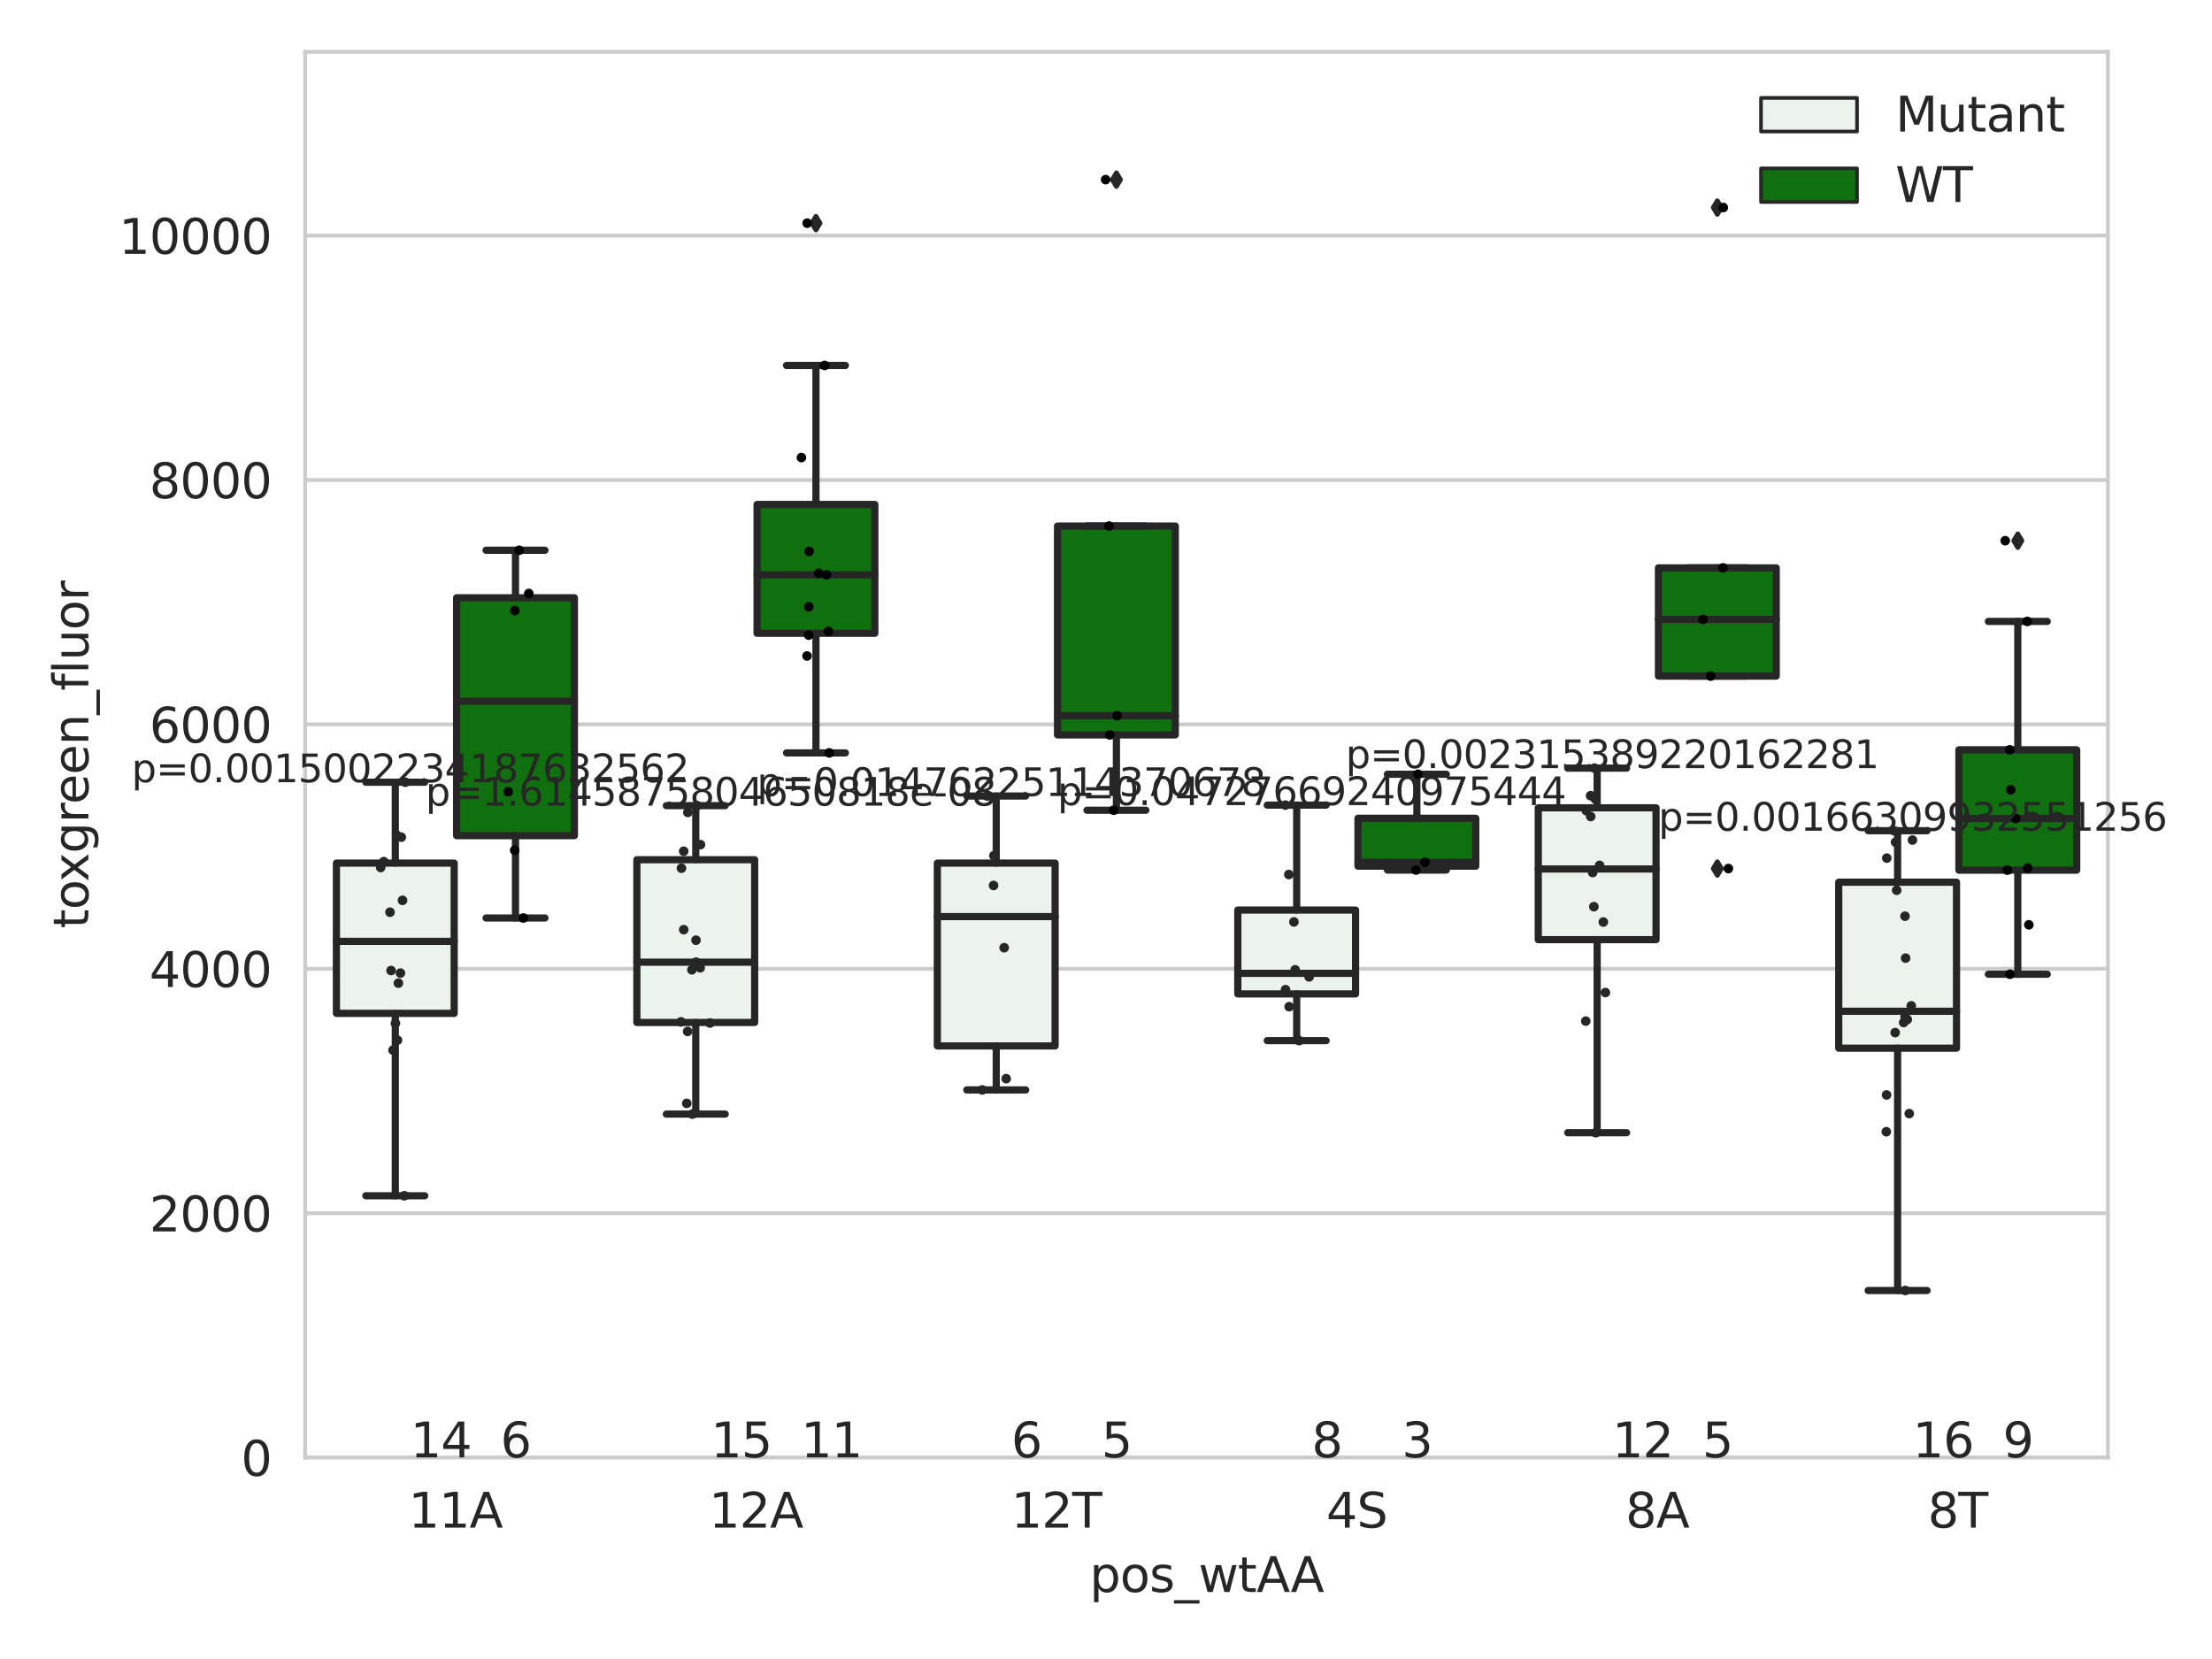 <?xml version="1.0" encoding="utf-8" standalone="no"?>
<!DOCTYPE svg PUBLIC "-//W3C//DTD SVG 1.1//EN"
  "http://www.w3.org/Graphics/SVG/1.1/DTD/svg11.dtd">
<svg xmlns:xlink="http://www.w3.org/1999/xlink" width="460.8pt" height="345.6pt" viewBox="0 0 460.8 345.6" xmlns="http://www.w3.org/2000/svg" version="1.1">
 <defs>
  <style type="text/css">*{stroke-linejoin: round; stroke-linecap: butt}</style>
 </defs>
 <g id="figure_1">
  <g id="patch_1">
   <path d="M 0 345.6 
L 460.8 345.6 
L 460.8 0 
L 0 0 
z
" style="fill: #ffffff"/>
  </g>
  <g id="axes_1">
   <g id="patch_2">
    <path d="M 63.571 303.64 
L 439.123 303.64 
L 439.123 10.8 
L 63.571 10.8 
z
" style="fill: #ffffff"/>
   </g>
   <g id="matplotlib.axis_1">
    <g id="xtick_1">
     <g id="text_1">
      <!-- 11A -->
      <g style="fill: #262626" transform="translate(85.084 318.238)scale(0.1 -0.1)">
       <defs>
        <path id="DejaVuSans-31" d="M 794 531 
L 1825 531 
L 1825 4091 
L 703 3866 
L 703 4441 
L 1819 4666 
L 2450 4666 
L 2450 531 
L 3481 531 
L 3481 0 
L 794 0 
L 794 531 
z
" transform="scale(0.016)"/>
        <path id="DejaVuSans-41" d="M 2188 4044 
L 1331 1722 
L 3047 1722 
L 2188 4044 
z
M 1831 4666 
L 2547 4666 
L 4325 0 
L 3669 0 
L 3244 1197 
L 1141 1197 
L 716 0 
L 50 0 
L 1831 4666 
z
" transform="scale(0.016)"/>
       </defs>
       <use xlink:href="#DejaVuSans-31"/>
       <use xlink:href="#DejaVuSans-31" x="63.623"/>
       <use xlink:href="#DejaVuSans-41" x="127.246"/>
      </g>
     </g>
    </g>
    <g id="xtick_2">
     <g id="text_2">
      <!-- 12A -->
      <g style="fill: #262626" transform="translate(147.676 318.238)scale(0.1 -0.1)">
       <defs>
        <path id="DejaVuSans-32" d="M 1228 531 
L 3431 531 
L 3431 0 
L 469 0 
L 469 531 
Q 828 903 1448 1529 
Q 2069 2156 2228 2338 
Q 2531 2678 2651 2914 
Q 2772 3150 2772 3378 
Q 2772 3750 2511 3984 
Q 2250 4219 1831 4219 
Q 1534 4219 1204 4116 
Q 875 4013 500 3803 
L 500 4441 
Q 881 4594 1212 4672 
Q 1544 4750 1819 4750 
Q 2544 4750 2975 4387 
Q 3406 4025 3406 3419 
Q 3406 3131 3298 2873 
Q 3191 2616 2906 2266 
Q 2828 2175 2409 1742 
Q 1991 1309 1228 531 
z
" transform="scale(0.016)"/>
       </defs>
       <use xlink:href="#DejaVuSans-31"/>
       <use xlink:href="#DejaVuSans-32" x="63.623"/>
       <use xlink:href="#DejaVuSans-41" x="127.246"/>
      </g>
     </g>
    </g>
    <g id="xtick_3">
     <g id="text_3">
      <!-- 12T -->
      <g style="fill: #262626" transform="translate(210.635 318.238)scale(0.1 -0.1)">
       <defs>
        <path id="DejaVuSans-54" d="M -19 4666 
L 3928 4666 
L 3928 4134 
L 2272 4134 
L 2272 0 
L 1638 0 
L 1638 4134 
L -19 4134 
L -19 4666 
z
" transform="scale(0.016)"/>
       </defs>
       <use xlink:href="#DejaVuSans-31"/>
       <use xlink:href="#DejaVuSans-32" x="63.623"/>
       <use xlink:href="#DejaVuSans-54" x="127.246"/>
      </g>
     </g>
    </g>
    <g id="xtick_4">
     <g id="text_4">
      <!-- 4S -->
      <g style="fill: #262626" transform="translate(276.288 318.238)scale(0.1 -0.1)">
       <defs>
        <path id="DejaVuSans-34" d="M 2419 4116 
L 825 1625 
L 2419 1625 
L 2419 4116 
z
M 2253 4666 
L 3047 4666 
L 3047 1625 
L 3713 1625 
L 3713 1100 
L 3047 1100 
L 3047 0 
L 2419 0 
L 2419 1100 
L 313 1100 
L 313 1709 
L 2253 4666 
z
" transform="scale(0.016)"/>
        <path id="DejaVuSans-53" d="M 3425 4513 
L 3425 3897 
Q 3066 4069 2747 4153 
Q 2428 4238 2131 4238 
Q 1616 4238 1336 4038 
Q 1056 3838 1056 3469 
Q 1056 3159 1242 3001 
Q 1428 2844 1947 2747 
L 2328 2669 
Q 3034 2534 3370 2195 
Q 3706 1856 3706 1288 
Q 3706 609 3251 259 
Q 2797 -91 1919 -91 
Q 1588 -91 1214 -16 
Q 841 59 441 206 
L 441 856 
Q 825 641 1194 531 
Q 1563 422 1919 422 
Q 2459 422 2753 634 
Q 3047 847 3047 1241 
Q 3047 1584 2836 1778 
Q 2625 1972 2144 2069 
L 1759 2144 
Q 1053 2284 737 2584 
Q 422 2884 422 3419 
Q 422 4038 858 4394 
Q 1294 4750 2059 4750 
Q 2388 4750 2728 4690 
Q 3069 4631 3425 4513 
z
" transform="scale(0.016)"/>
       </defs>
       <use xlink:href="#DejaVuSans-34"/>
       <use xlink:href="#DejaVuSans-53" x="63.623"/>
      </g>
     </g>
    </g>
    <g id="xtick_5">
     <g id="text_5">
      <!-- 8A -->
      <g style="fill: #262626" transform="translate(338.634 318.238)scale(0.1 -0.1)">
       <defs>
        <path id="DejaVuSans-38" d="M 2034 2216 
Q 1584 2216 1326 1975 
Q 1069 1734 1069 1313 
Q 1069 891 1326 650 
Q 1584 409 2034 409 
Q 2484 409 2743 651 
Q 3003 894 3003 1313 
Q 3003 1734 2745 1975 
Q 2488 2216 2034 2216 
z
M 1403 2484 
Q 997 2584 770 2862 
Q 544 3141 544 3541 
Q 544 4100 942 4425 
Q 1341 4750 2034 4750 
Q 2731 4750 3128 4425 
Q 3525 4100 3525 3541 
Q 3525 3141 3298 2862 
Q 3072 2584 2669 2484 
Q 3125 2378 3379 2068 
Q 3634 1759 3634 1313 
Q 3634 634 3220 271 
Q 2806 -91 2034 -91 
Q 1263 -91 848 271 
Q 434 634 434 1313 
Q 434 1759 690 2068 
Q 947 2378 1403 2484 
z
M 1172 3481 
Q 1172 3119 1398 2916 
Q 1625 2713 2034 2713 
Q 2441 2713 2670 2916 
Q 2900 3119 2900 3481 
Q 2900 3844 2670 4047 
Q 2441 4250 2034 4250 
Q 1625 4250 1398 4047 
Q 1172 3844 1172 3481 
z
" transform="scale(0.016)"/>
       </defs>
       <use xlink:href="#DejaVuSans-38"/>
       <use xlink:href="#DejaVuSans-41" x="63.623"/>
      </g>
     </g>
    </g>
    <g id="xtick_6">
     <g id="text_6">
      <!-- 8T -->
      <g style="fill: #262626" transform="translate(401.592 318.238)scale(0.1 -0.1)">
       <use xlink:href="#DejaVuSans-38"/>
       <use xlink:href="#DejaVuSans-54" x="63.623"/>
      </g>
     </g>
    </g>
    <g id="text_7">
     <!-- pos_wtAA -->
     <g style="fill: #262626" transform="translate(226.982 331.638)scale(0.1 -0.1)">
      <defs>
       <path id="DejaVuSans-70" d="M 1159 525 
L 1159 -1331 
L 581 -1331 
L 581 3500 
L 1159 3500 
L 1159 2969 
Q 1341 3281 1617 3432 
Q 1894 3584 2278 3584 
Q 2916 3584 3314 3078 
Q 3713 2572 3713 1747 
Q 3713 922 3314 415 
Q 2916 -91 2278 -91 
Q 1894 -91 1617 61 
Q 1341 213 1159 525 
z
M 3116 1747 
Q 3116 2381 2855 2742 
Q 2594 3103 2138 3103 
Q 1681 3103 1420 2742 
Q 1159 2381 1159 1747 
Q 1159 1113 1420 752 
Q 1681 391 2138 391 
Q 2594 391 2855 752 
Q 3116 1113 3116 1747 
z
" transform="scale(0.016)"/>
       <path id="DejaVuSans-6f" d="M 1959 3097 
Q 1497 3097 1228 2736 
Q 959 2375 959 1747 
Q 959 1119 1226 758 
Q 1494 397 1959 397 
Q 2419 397 2687 759 
Q 2956 1122 2956 1747 
Q 2956 2369 2687 2733 
Q 2419 3097 1959 3097 
z
M 1959 3584 
Q 2709 3584 3137 3096 
Q 3566 2609 3566 1747 
Q 3566 888 3137 398 
Q 2709 -91 1959 -91 
Q 1206 -91 779 398 
Q 353 888 353 1747 
Q 353 2609 779 3096 
Q 1206 3584 1959 3584 
z
" transform="scale(0.016)"/>
       <path id="DejaVuSans-73" d="M 2834 3397 
L 2834 2853 
Q 2591 2978 2328 3040 
Q 2066 3103 1784 3103 
Q 1356 3103 1142 2972 
Q 928 2841 928 2578 
Q 928 2378 1081 2264 
Q 1234 2150 1697 2047 
L 1894 2003 
Q 2506 1872 2764 1633 
Q 3022 1394 3022 966 
Q 3022 478 2636 193 
Q 2250 -91 1575 -91 
Q 1294 -91 989 -36 
Q 684 19 347 128 
L 347 722 
Q 666 556 975 473 
Q 1284 391 1588 391 
Q 1994 391 2212 530 
Q 2431 669 2431 922 
Q 2431 1156 2273 1281 
Q 2116 1406 1581 1522 
L 1381 1569 
Q 847 1681 609 1914 
Q 372 2147 372 2553 
Q 372 3047 722 3315 
Q 1072 3584 1716 3584 
Q 2034 3584 2315 3537 
Q 2597 3491 2834 3397 
z
" transform="scale(0.016)"/>
       <path id="DejaVuSans-5f" d="M 3263 -1063 
L 3263 -1509 
L -63 -1509 
L -63 -1063 
L 3263 -1063 
z
" transform="scale(0.016)"/>
       <path id="DejaVuSans-77" d="M 269 3500 
L 844 3500 
L 1563 769 
L 2278 3500 
L 2956 3500 
L 3675 769 
L 4391 3500 
L 4966 3500 
L 4050 0 
L 3372 0 
L 2619 2869 
L 1863 0 
L 1184 0 
L 269 3500 
z
" transform="scale(0.016)"/>
       <path id="DejaVuSans-74" d="M 1172 4494 
L 1172 3500 
L 2356 3500 
L 2356 3053 
L 1172 3053 
L 1172 1153 
Q 1172 725 1289 603 
Q 1406 481 1766 481 
L 2356 481 
L 2356 0 
L 1766 0 
Q 1100 0 847 248 
Q 594 497 594 1153 
L 594 3053 
L 172 3053 
L 172 3500 
L 594 3500 
L 594 4494 
L 1172 4494 
z
" transform="scale(0.016)"/>
      </defs>
      <use xlink:href="#DejaVuSans-70"/>
      <use xlink:href="#DejaVuSans-6f" x="63.477"/>
      <use xlink:href="#DejaVuSans-73" x="124.658"/>
      <use xlink:href="#DejaVuSans-5f" x="176.758"/>
      <use xlink:href="#DejaVuSans-77" x="226.758"/>
      <use xlink:href="#DejaVuSans-74" x="308.545"/>
      <use xlink:href="#DejaVuSans-41" x="347.754"/>
      <use xlink:href="#DejaVuSans-41" x="418.912"/>
     </g>
    </g>
   </g>
   <g id="matplotlib.axis_2">
    <g id="ytick_1">
     <g id="line2d_1">
      <path d="M 63.571 303.64 
L 439.123 303.64 
" clip-path="url(#p753d886853)" style="fill: none; stroke: #cccccc; stroke-width: 0.8; stroke-linecap: round"/>
     </g>
     <g id="text_8">
      <!-- 0 -->
      <g style="fill: #262626" transform="translate(50.209 307.439)scale(0.1 -0.1)">
       <defs>
        <path id="DejaVuSans-30" d="M 2034 4250 
Q 1547 4250 1301 3770 
Q 1056 3291 1056 2328 
Q 1056 1369 1301 889 
Q 1547 409 2034 409 
Q 2525 409 2770 889 
Q 3016 1369 3016 2328 
Q 3016 3291 2770 3770 
Q 2525 4250 2034 4250 
z
M 2034 4750 
Q 2819 4750 3233 4129 
Q 3647 3509 3647 2328 
Q 3647 1150 3233 529 
Q 2819 -91 2034 -91 
Q 1250 -91 836 529 
Q 422 1150 422 2328 
Q 422 3509 836 4129 
Q 1250 4750 2034 4750 
z
" transform="scale(0.016)"/>
       </defs>
       <use xlink:href="#DejaVuSans-30"/>
      </g>
     </g>
    </g>
    <g id="ytick_2">
     <g id="line2d_2">
      <path d="M 63.571 252.727 
L 439.123 252.727 
" clip-path="url(#p753d886853)" style="fill: none; stroke: #cccccc; stroke-width: 0.8; stroke-linecap: round"/>
     </g>
     <g id="text_9">
      <!-- 2000 -->
      <g style="fill: #262626" transform="translate(31.121 256.526)scale(0.1 -0.1)">
       <use xlink:href="#DejaVuSans-32"/>
       <use xlink:href="#DejaVuSans-30" x="63.623"/>
       <use xlink:href="#DejaVuSans-30" x="127.246"/>
       <use xlink:href="#DejaVuSans-30" x="190.869"/>
      </g>
     </g>
    </g>
    <g id="ytick_3">
     <g id="line2d_3">
      <path d="M 63.571 201.814 
L 439.123 201.814 
" clip-path="url(#p753d886853)" style="fill: none; stroke: #cccccc; stroke-width: 0.8; stroke-linecap: round"/>
     </g>
     <g id="text_10">
      <!-- 4000 -->
      <g style="fill: #262626" transform="translate(31.121 205.614)scale(0.1 -0.1)">
       <use xlink:href="#DejaVuSans-34"/>
       <use xlink:href="#DejaVuSans-30" x="63.623"/>
       <use xlink:href="#DejaVuSans-30" x="127.246"/>
       <use xlink:href="#DejaVuSans-30" x="190.869"/>
      </g>
     </g>
    </g>
    <g id="ytick_4">
     <g id="line2d_4">
      <path d="M 63.571 150.901 
L 439.123 150.901 
" clip-path="url(#p753d886853)" style="fill: none; stroke: #cccccc; stroke-width: 0.8; stroke-linecap: round"/>
     </g>
     <g id="text_11">
      <!-- 6000 -->
      <g style="fill: #262626" transform="translate(31.121 154.701)scale(0.1 -0.1)">
       <defs>
        <path id="DejaVuSans-36" d="M 2113 2584 
Q 1688 2584 1439 2293 
Q 1191 2003 1191 1497 
Q 1191 994 1439 701 
Q 1688 409 2113 409 
Q 2538 409 2786 701 
Q 3034 994 3034 1497 
Q 3034 2003 2786 2293 
Q 2538 2584 2113 2584 
z
M 3366 4563 
L 3366 3988 
Q 3128 4100 2886 4159 
Q 2644 4219 2406 4219 
Q 1781 4219 1451 3797 
Q 1122 3375 1075 2522 
Q 1259 2794 1537 2939 
Q 1816 3084 2150 3084 
Q 2853 3084 3261 2657 
Q 3669 2231 3669 1497 
Q 3669 778 3244 343 
Q 2819 -91 2113 -91 
Q 1303 -91 875 529 
Q 447 1150 447 2328 
Q 447 3434 972 4092 
Q 1497 4750 2381 4750 
Q 2619 4750 2861 4703 
Q 3103 4656 3366 4563 
z
" transform="scale(0.016)"/>
       </defs>
       <use xlink:href="#DejaVuSans-36"/>
       <use xlink:href="#DejaVuSans-30" x="63.623"/>
       <use xlink:href="#DejaVuSans-30" x="127.246"/>
       <use xlink:href="#DejaVuSans-30" x="190.869"/>
      </g>
     </g>
    </g>
    <g id="ytick_5">
     <g id="line2d_5">
      <path d="M 63.571 99.989 
L 439.123 99.989 
" clip-path="url(#p753d886853)" style="fill: none; stroke: #cccccc; stroke-width: 0.8; stroke-linecap: round"/>
     </g>
     <g id="text_12">
      <!-- 8000 -->
      <g style="fill: #262626" transform="translate(31.121 103.788)scale(0.1 -0.1)">
       <use xlink:href="#DejaVuSans-38"/>
       <use xlink:href="#DejaVuSans-30" x="63.623"/>
       <use xlink:href="#DejaVuSans-30" x="127.246"/>
       <use xlink:href="#DejaVuSans-30" x="190.869"/>
      </g>
     </g>
    </g>
    <g id="ytick_6">
     <g id="line2d_6">
      <path d="M 63.571 49.076 
L 439.123 49.076 
" clip-path="url(#p753d886853)" style="fill: none; stroke: #cccccc; stroke-width: 0.8; stroke-linecap: round"/>
     </g>
     <g id="text_13">
      <!-- 10000 -->
      <g style="fill: #262626" transform="translate(24.759 52.875)scale(0.1 -0.1)">
       <use xlink:href="#DejaVuSans-31"/>
       <use xlink:href="#DejaVuSans-30" x="63.623"/>
       <use xlink:href="#DejaVuSans-30" x="127.246"/>
       <use xlink:href="#DejaVuSans-30" x="190.869"/>
       <use xlink:href="#DejaVuSans-30" x="254.492"/>
      </g>
     </g>
    </g>
    <g id="text_14">
     <!-- toxgreen_fluor -->
     <g style="fill: #262626" transform="translate(18.401 193.415)rotate(-90)scale(0.1 -0.1)">
      <defs>
       <path id="DejaVuSans-78" d="M 3513 3500 
L 2247 1797 
L 3578 0 
L 2900 0 
L 1881 1375 
L 863 0 
L 184 0 
L 1544 1831 
L 300 3500 
L 978 3500 
L 1906 2253 
L 2834 3500 
L 3513 3500 
z
" transform="scale(0.016)"/>
       <path id="DejaVuSans-67" d="M 2906 1791 
Q 2906 2416 2648 2759 
Q 2391 3103 1925 3103 
Q 1463 3103 1205 2759 
Q 947 2416 947 1791 
Q 947 1169 1205 825 
Q 1463 481 1925 481 
Q 2391 481 2648 825 
Q 2906 1169 2906 1791 
z
M 3481 434 
Q 3481 -459 3084 -895 
Q 2688 -1331 1869 -1331 
Q 1566 -1331 1297 -1286 
Q 1028 -1241 775 -1147 
L 775 -588 
Q 1028 -725 1275 -790 
Q 1522 -856 1778 -856 
Q 2344 -856 2625 -561 
Q 2906 -266 2906 331 
L 2906 616 
Q 2728 306 2450 153 
Q 2172 0 1784 0 
Q 1141 0 747 490 
Q 353 981 353 1791 
Q 353 2603 747 3093 
Q 1141 3584 1784 3584 
Q 2172 3584 2450 3431 
Q 2728 3278 2906 2969 
L 2906 3500 
L 3481 3500 
L 3481 434 
z
" transform="scale(0.016)"/>
       <path id="DejaVuSans-72" d="M 2631 2963 
Q 2534 3019 2420 3045 
Q 2306 3072 2169 3072 
Q 1681 3072 1420 2755 
Q 1159 2438 1159 1844 
L 1159 0 
L 581 0 
L 581 3500 
L 1159 3500 
L 1159 2956 
Q 1341 3275 1631 3429 
Q 1922 3584 2338 3584 
Q 2397 3584 2469 3576 
Q 2541 3569 2628 3553 
L 2631 2963 
z
" transform="scale(0.016)"/>
       <path id="DejaVuSans-65" d="M 3597 1894 
L 3597 1613 
L 953 1613 
Q 991 1019 1311 708 
Q 1631 397 2203 397 
Q 2534 397 2845 478 
Q 3156 559 3463 722 
L 3463 178 
Q 3153 47 2828 -22 
Q 2503 -91 2169 -91 
Q 1331 -91 842 396 
Q 353 884 353 1716 
Q 353 2575 817 3079 
Q 1281 3584 2069 3584 
Q 2775 3584 3186 3129 
Q 3597 2675 3597 1894 
z
M 3022 2063 
Q 3016 2534 2758 2815 
Q 2500 3097 2075 3097 
Q 1594 3097 1305 2825 
Q 1016 2553 972 2059 
L 3022 2063 
z
" transform="scale(0.016)"/>
       <path id="DejaVuSans-6e" d="M 3513 2113 
L 3513 0 
L 2938 0 
L 2938 2094 
Q 2938 2591 2744 2837 
Q 2550 3084 2163 3084 
Q 1697 3084 1428 2787 
Q 1159 2491 1159 1978 
L 1159 0 
L 581 0 
L 581 3500 
L 1159 3500 
L 1159 2956 
Q 1366 3272 1645 3428 
Q 1925 3584 2291 3584 
Q 2894 3584 3203 3211 
Q 3513 2838 3513 2113 
z
" transform="scale(0.016)"/>
       <path id="DejaVuSans-66" d="M 2375 4863 
L 2375 4384 
L 1825 4384 
Q 1516 4384 1395 4259 
Q 1275 4134 1275 3809 
L 1275 3500 
L 2222 3500 
L 2222 3053 
L 1275 3053 
L 1275 0 
L 697 0 
L 697 3053 
L 147 3053 
L 147 3500 
L 697 3500 
L 697 3744 
Q 697 4328 969 4595 
Q 1241 4863 1831 4863 
L 2375 4863 
z
" transform="scale(0.016)"/>
       <path id="DejaVuSans-6c" d="M 603 4863 
L 1178 4863 
L 1178 0 
L 603 0 
L 603 4863 
z
" transform="scale(0.016)"/>
       <path id="DejaVuSans-75" d="M 544 1381 
L 544 3500 
L 1119 3500 
L 1119 1403 
Q 1119 906 1312 657 
Q 1506 409 1894 409 
Q 2359 409 2629 706 
Q 2900 1003 2900 1516 
L 2900 3500 
L 3475 3500 
L 3475 0 
L 2900 0 
L 2900 538 
Q 2691 219 2414 64 
Q 2138 -91 1772 -91 
Q 1169 -91 856 284 
Q 544 659 544 1381 
z
M 1991 3584 
L 1991 3584 
z
" transform="scale(0.016)"/>
      </defs>
      <use xlink:href="#DejaVuSans-74"/>
      <use xlink:href="#DejaVuSans-6f" x="39.209"/>
      <use xlink:href="#DejaVuSans-78" x="97.266"/>
      <use xlink:href="#DejaVuSans-67" x="156.445"/>
      <use xlink:href="#DejaVuSans-72" x="219.922"/>
      <use xlink:href="#DejaVuSans-65" x="258.785"/>
      <use xlink:href="#DejaVuSans-65" x="320.309"/>
      <use xlink:href="#DejaVuSans-6e" x="381.832"/>
      <use xlink:href="#DejaVuSans-5f" x="445.211"/>
      <use xlink:href="#DejaVuSans-66" x="495.211"/>
      <use xlink:href="#DejaVuSans-6c" x="530.416"/>
      <use xlink:href="#DejaVuSans-75" x="558.199"/>
      <use xlink:href="#DejaVuSans-6f" x="621.578"/>
      <use xlink:href="#DejaVuSans-72" x="682.76"/>
     </g>
    </g>
   </g>
   <g id="patch_3">
    <path d="M 70.081 211.102 
L 94.617 211.102 
L 94.617 179.801 
L 70.081 179.801 
L 70.081 211.102 
z
" clip-path="url(#p753d886853)" style="fill: #ecf2ec; stroke: #262626; stroke-width: 1.5; stroke-linejoin: miter"/>
   </g>
   <g id="patch_4">
    <path d="M 95.118 174.08 
L 119.654 174.08 
L 119.654 124.526 
L 95.118 124.526 
L 95.118 174.08 
z
" clip-path="url(#p753d886853)" style="fill: #107010; stroke: #262626; stroke-width: 1.5; stroke-linejoin: miter"/>
   </g>
   <g id="patch_5">
    <path d="M 132.673 212.998 
L 157.209 212.998 
L 157.209 179.094 
L 132.673 179.094 
L 132.673 212.998 
z
" clip-path="url(#p753d886853)" style="fill: #ecf2ec; stroke: #262626; stroke-width: 1.5; stroke-linejoin: miter"/>
   </g>
   <g id="patch_6">
    <path d="M 157.71 131.921 
L 182.246 131.921 
L 182.246 105.093 
L 157.71 105.093 
L 157.71 131.921 
z
" clip-path="url(#p753d886853)" style="fill: #107010; stroke: #262626; stroke-width: 1.5; stroke-linejoin: miter"/>
   </g>
   <g id="patch_7">
    <path d="M 195.265 217.886 
L 219.801 217.886 
L 219.801 179.802 
L 195.265 179.802 
L 195.265 217.886 
z
" clip-path="url(#p753d886853)" style="fill: #ecf2ec; stroke: #262626; stroke-width: 1.5; stroke-linejoin: miter"/>
   </g>
   <g id="patch_8">
    <path d="M 220.302 153.094 
L 244.838 153.094 
L 244.838 109.589 
L 220.302 109.589 
L 220.302 153.094 
z
" clip-path="url(#p753d886853)" style="fill: #107010; stroke: #262626; stroke-width: 1.5; stroke-linejoin: miter"/>
   </g>
   <g id="patch_9">
    <path d="M 257.857 207.053 
L 282.393 207.053 
L 282.393 189.583 
L 257.857 189.583 
L 257.857 207.053 
z
" clip-path="url(#p753d886853)" style="fill: #ecf2ec; stroke: #262626; stroke-width: 1.5; stroke-linejoin: miter"/>
   </g>
   <g id="patch_10">
    <path d="M 282.894 180.441 
L 307.43 180.441 
L 307.43 170.463 
L 282.894 170.463 
L 282.894 180.441 
z
" clip-path="url(#p753d886853)" style="fill: #107010; stroke: #262626; stroke-width: 1.5; stroke-linejoin: miter"/>
   </g>
   <g id="patch_11">
    <path d="M 320.449 195.75 
L 344.985 195.75 
L 344.985 168.282 
L 320.449 168.282 
L 320.449 195.75 
z
" clip-path="url(#p753d886853)" style="fill: #ecf2ec; stroke: #262626; stroke-width: 1.5; stroke-linejoin: miter"/>
   </g>
   <g id="patch_12">
    <path d="M 345.486 140.841 
L 370.022 140.841 
L 370.022 118.297 
L 345.486 118.297 
L 345.486 140.841 
z
" clip-path="url(#p753d886853)" style="fill: #107010; stroke: #262626; stroke-width: 1.5; stroke-linejoin: miter"/>
   </g>
   <g id="patch_13">
    <path d="M 383.041 218.355 
L 407.577 218.355 
L 407.577 183.781 
L 383.041 183.781 
L 383.041 218.355 
z
" clip-path="url(#p753d886853)" style="fill: #ecf2ec; stroke: #262626; stroke-width: 1.5; stroke-linejoin: miter"/>
   </g>
   <g id="patch_14">
    <path d="M 408.077 181.268 
L 432.614 181.268 
L 432.614 156.198 
L 408.077 156.198 
L 408.077 181.268 
z
" clip-path="url(#p753d886853)" style="fill: #107010; stroke: #262626; stroke-width: 1.5; stroke-linejoin: miter"/>
   </g>
   <g id="patch_15">
    <path d="M 94.867 303.64 
L 94.867 303.64 
L 94.867 303.64 
L 94.867 303.64 
z
" clip-path="url(#p753d886853)" style="fill: #ecf2ec; stroke: #262626; stroke-width: 0.75; stroke-linejoin: miter"/>
   </g>
   <g id="patch_16">
    <path d="M 94.867 303.64 
L 94.867 303.64 
L 94.867 303.64 
L 94.867 303.64 
z
" clip-path="url(#p753d886853)" style="fill: #107010; stroke: #262626; stroke-width: 0.75; stroke-linejoin: miter"/>
   </g>
   <g id="PathCollection_1"/>
   <g id="PathCollection_2"/>
   <g id="line2d_7">
    <path d="M 82.349 211.102 
L 82.349 249.101 
" clip-path="url(#p753d886853)" style="fill: none; stroke: #262626; stroke-width: 1.5; stroke-linecap: round"/>
   </g>
   <g id="line2d_8">
    <path d="M 82.349 179.801 
L 82.349 162.954 
" clip-path="url(#p753d886853)" style="fill: none; stroke: #262626; stroke-width: 1.5; stroke-linecap: round"/>
   </g>
   <g id="line2d_9">
    <path d="M 76.215 249.101 
L 88.483 249.101 
" clip-path="url(#p753d886853)" style="fill: none; stroke: #262626; stroke-width: 1.5; stroke-linecap: round"/>
   </g>
   <g id="line2d_10">
    <path d="M 76.215 162.954 
L 88.483 162.954 
" clip-path="url(#p753d886853)" style="fill: none; stroke: #262626; stroke-width: 1.5; stroke-linecap: round"/>
   </g>
   <g id="line2d_11"/>
   <g id="line2d_12">
    <path d="M 107.386 174.08 
L 107.386 191.238 
" clip-path="url(#p753d886853)" style="fill: none; stroke: #262626; stroke-width: 1.5; stroke-linecap: round"/>
   </g>
   <g id="line2d_13">
    <path d="M 107.386 124.526 
L 107.386 114.629 
" clip-path="url(#p753d886853)" style="fill: none; stroke: #262626; stroke-width: 1.5; stroke-linecap: round"/>
   </g>
   <g id="line2d_14">
    <path d="M 101.252 191.238 
L 113.52 191.238 
" clip-path="url(#p753d886853)" style="fill: none; stroke: #262626; stroke-width: 1.5; stroke-linecap: round"/>
   </g>
   <g id="line2d_15">
    <path d="M 101.252 114.629 
L 113.52 114.629 
" clip-path="url(#p753d886853)" style="fill: none; stroke: #262626; stroke-width: 1.5; stroke-linecap: round"/>
   </g>
   <g id="line2d_16"/>
   <g id="line2d_17">
    <path d="M 144.941 212.998 
L 144.941 232.088 
" clip-path="url(#p753d886853)" style="fill: none; stroke: #262626; stroke-width: 1.5; stroke-linecap: round"/>
   </g>
   <g id="line2d_18">
    <path d="M 144.941 179.094 
L 144.941 167.833 
" clip-path="url(#p753d886853)" style="fill: none; stroke: #262626; stroke-width: 1.5; stroke-linecap: round"/>
   </g>
   <g id="line2d_19">
    <path d="M 138.807 232.088 
L 151.075 232.088 
" clip-path="url(#p753d886853)" style="fill: none; stroke: #262626; stroke-width: 1.5; stroke-linecap: round"/>
   </g>
   <g id="line2d_20">
    <path d="M 138.807 167.833 
L 151.075 167.833 
" clip-path="url(#p753d886853)" style="fill: none; stroke: #262626; stroke-width: 1.5; stroke-linecap: round"/>
   </g>
   <g id="line2d_21"/>
   <g id="line2d_22">
    <path d="M 169.978 131.921 
L 169.978 156.839 
" clip-path="url(#p753d886853)" style="fill: none; stroke: #262626; stroke-width: 1.5; stroke-linecap: round"/>
   </g>
   <g id="line2d_23">
    <path d="M 169.978 105.093 
L 169.978 76.129 
" clip-path="url(#p753d886853)" style="fill: none; stroke: #262626; stroke-width: 1.5; stroke-linecap: round"/>
   </g>
   <g id="line2d_24">
    <path d="M 163.844 156.839 
L 176.112 156.839 
" clip-path="url(#p753d886853)" style="fill: none; stroke: #262626; stroke-width: 1.5; stroke-linecap: round"/>
   </g>
   <g id="line2d_25">
    <path d="M 163.844 76.129 
L 176.112 76.129 
" clip-path="url(#p753d886853)" style="fill: none; stroke: #262626; stroke-width: 1.5; stroke-linecap: round"/>
   </g>
   <g id="line2d_26">
    <defs>
     <path id="mfbc8544f6a" d="M -0 1.414 
L 0.849 0 
L 0 -1.414 
L -0.849 -0 
z
" style="stroke: #262626; stroke-linejoin: miter"/>
    </defs>
    <g clip-path="url(#p753d886853)">
     <use xlink:href="#mfbc8544f6a" x="169.978" y="46.489" style="fill: #262626; stroke: #262626; stroke-linejoin: miter"/>
    </g>
   </g>
   <g id="line2d_27">
    <path d="M 207.533 217.886 
L 207.533 227.052 
" clip-path="url(#p753d886853)" style="fill: none; stroke: #262626; stroke-width: 1.5; stroke-linecap: round"/>
   </g>
   <g id="line2d_28">
    <path d="M 207.533 179.802 
L 207.533 165.824 
" clip-path="url(#p753d886853)" style="fill: none; stroke: #262626; stroke-width: 1.5; stroke-linecap: round"/>
   </g>
   <g id="line2d_29">
    <path d="M 201.399 227.052 
L 213.667 227.052 
" clip-path="url(#p753d886853)" style="fill: none; stroke: #262626; stroke-width: 1.5; stroke-linecap: round"/>
   </g>
   <g id="line2d_30">
    <path d="M 201.399 165.824 
L 213.667 165.824 
" clip-path="url(#p753d886853)" style="fill: none; stroke: #262626; stroke-width: 1.5; stroke-linecap: round"/>
   </g>
   <g id="line2d_31"/>
   <g id="line2d_32">
    <path d="M 232.57 153.094 
L 232.57 168.783 
" clip-path="url(#p753d886853)" style="fill: none; stroke: #262626; stroke-width: 1.5; stroke-linecap: round"/>
   </g>
   <g id="line2d_33">
    <path d="M 232.57 109.589 
L 232.57 109.589 
" clip-path="url(#p753d886853)" style="fill: none; stroke: #262626; stroke-width: 1.5; stroke-linecap: round"/>
   </g>
   <g id="line2d_34">
    <path d="M 226.436 168.783 
L 238.704 168.783 
" clip-path="url(#p753d886853)" style="fill: none; stroke: #262626; stroke-width: 1.5; stroke-linecap: round"/>
   </g>
   <g id="line2d_35">
    <path d="M 226.436 109.589 
L 238.704 109.589 
" clip-path="url(#p753d886853)" style="fill: none; stroke: #262626; stroke-width: 1.5; stroke-linecap: round"/>
   </g>
   <g id="line2d_36">
    <g clip-path="url(#p753d886853)">
     <use xlink:href="#mfbc8544f6a" x="232.57" y="37.422" style="fill: #262626; stroke: #262626; stroke-linejoin: miter"/>
    </g>
   </g>
   <g id="line2d_37">
    <path d="M 270.125 207.053 
L 270.125 216.78 
" clip-path="url(#p753d886853)" style="fill: none; stroke: #262626; stroke-width: 1.5; stroke-linecap: round"/>
   </g>
   <g id="line2d_38">
    <path d="M 270.125 189.583 
L 270.125 167.721 
" clip-path="url(#p753d886853)" style="fill: none; stroke: #262626; stroke-width: 1.5; stroke-linecap: round"/>
   </g>
   <g id="line2d_39">
    <path d="M 263.991 216.78 
L 276.259 216.78 
" clip-path="url(#p753d886853)" style="fill: none; stroke: #262626; stroke-width: 1.5; stroke-linecap: round"/>
   </g>
   <g id="line2d_40">
    <path d="M 263.991 167.721 
L 276.259 167.721 
" clip-path="url(#p753d886853)" style="fill: none; stroke: #262626; stroke-width: 1.5; stroke-linecap: round"/>
   </g>
   <g id="line2d_41"/>
   <g id="line2d_42">
    <path d="M 295.162 180.441 
L 295.162 181.245 
" clip-path="url(#p753d886853)" style="fill: none; stroke: #262626; stroke-width: 1.5; stroke-linecap: round"/>
   </g>
   <g id="line2d_43">
    <path d="M 295.162 170.463 
L 295.162 161.29 
" clip-path="url(#p753d886853)" style="fill: none; stroke: #262626; stroke-width: 1.5; stroke-linecap: round"/>
   </g>
   <g id="line2d_44">
    <path d="M 289.028 181.245 
L 301.296 181.245 
" clip-path="url(#p753d886853)" style="fill: none; stroke: #262626; stroke-width: 1.5; stroke-linecap: round"/>
   </g>
   <g id="line2d_45">
    <path d="M 289.028 161.29 
L 301.296 161.29 
" clip-path="url(#p753d886853)" style="fill: none; stroke: #262626; stroke-width: 1.5; stroke-linecap: round"/>
   </g>
   <g id="line2d_46"/>
   <g id="line2d_47">
    <path d="M 332.717 195.75 
L 332.717 235.961 
" clip-path="url(#p753d886853)" style="fill: none; stroke: #262626; stroke-width: 1.5; stroke-linecap: round"/>
   </g>
   <g id="line2d_48">
    <path d="M 332.717 168.282 
L 332.717 160.012 
" clip-path="url(#p753d886853)" style="fill: none; stroke: #262626; stroke-width: 1.5; stroke-linecap: round"/>
   </g>
   <g id="line2d_49">
    <path d="M 326.583 235.961 
L 338.851 235.961 
" clip-path="url(#p753d886853)" style="fill: none; stroke: #262626; stroke-width: 1.5; stroke-linecap: round"/>
   </g>
   <g id="line2d_50">
    <path d="M 326.583 160.012 
L 338.851 160.012 
" clip-path="url(#p753d886853)" style="fill: none; stroke: #262626; stroke-width: 1.5; stroke-linecap: round"/>
   </g>
   <g id="line2d_51"/>
   <g id="line2d_52">
    <path d="M 357.754 140.841 
L 357.754 140.841 
" clip-path="url(#p753d886853)" style="fill: none; stroke: #262626; stroke-width: 1.5; stroke-linecap: round"/>
   </g>
   <g id="line2d_53">
    <path d="M 357.754 118.297 
L 357.754 118.297 
" clip-path="url(#p753d886853)" style="fill: none; stroke: #262626; stroke-width: 1.5; stroke-linecap: round"/>
   </g>
   <g id="line2d_54">
    <path d="M 351.62 140.841 
L 363.888 140.841 
" clip-path="url(#p753d886853)" style="fill: none; stroke: #262626; stroke-width: 1.5; stroke-linecap: round"/>
   </g>
   <g id="line2d_55">
    <path d="M 351.62 118.297 
L 363.888 118.297 
" clip-path="url(#p753d886853)" style="fill: none; stroke: #262626; stroke-width: 1.5; stroke-linecap: round"/>
   </g>
   <g id="line2d_56">
    <g clip-path="url(#p753d886853)">
     <use xlink:href="#mfbc8544f6a" x="357.754" y="180.935" style="fill: #262626; stroke: #262626; stroke-linejoin: miter"/>
     <use xlink:href="#mfbc8544f6a" x="357.754" y="43.237" style="fill: #262626; stroke: #262626; stroke-linejoin: miter"/>
    </g>
   </g>
   <g id="line2d_57">
    <path d="M 395.309 218.355 
L 395.309 268.836 
" clip-path="url(#p753d886853)" style="fill: none; stroke: #262626; stroke-width: 1.5; stroke-linecap: round"/>
   </g>
   <g id="line2d_58">
    <path d="M 395.309 183.781 
L 395.309 173.054 
" clip-path="url(#p753d886853)" style="fill: none; stroke: #262626; stroke-width: 1.5; stroke-linecap: round"/>
   </g>
   <g id="line2d_59">
    <path d="M 389.175 268.836 
L 401.443 268.836 
" clip-path="url(#p753d886853)" style="fill: none; stroke: #262626; stroke-width: 1.5; stroke-linecap: round"/>
   </g>
   <g id="line2d_60">
    <path d="M 389.175 173.054 
L 401.443 173.054 
" clip-path="url(#p753d886853)" style="fill: none; stroke: #262626; stroke-width: 1.5; stroke-linecap: round"/>
   </g>
   <g id="line2d_61"/>
   <g id="line2d_62">
    <path d="M 420.346 181.268 
L 420.346 202.948 
" clip-path="url(#p753d886853)" style="fill: none; stroke: #262626; stroke-width: 1.5; stroke-linecap: round"/>
   </g>
   <g id="line2d_63">
    <path d="M 420.346 156.198 
L 420.346 129.454 
" clip-path="url(#p753d886853)" style="fill: none; stroke: #262626; stroke-width: 1.5; stroke-linecap: round"/>
   </g>
   <g id="line2d_64">
    <path d="M 414.212 202.948 
L 426.48 202.948 
" clip-path="url(#p753d886853)" style="fill: none; stroke: #262626; stroke-width: 1.5; stroke-linecap: round"/>
   </g>
   <g id="line2d_65">
    <path d="M 414.212 129.454 
L 426.48 129.454 
" clip-path="url(#p753d886853)" style="fill: none; stroke: #262626; stroke-width: 1.5; stroke-linecap: round"/>
   </g>
   <g id="line2d_66">
    <g clip-path="url(#p753d886853)">
     <use xlink:href="#mfbc8544f6a" x="420.346" y="112.636" style="fill: #262626; stroke: #262626; stroke-linejoin: miter"/>
    </g>
   </g>
   <g id="line2d_67">
    <path d="M 70.081 196.106 
L 94.617 196.106 
" clip-path="url(#p753d886853)" style="fill: none; stroke: #262626; stroke-width: 1.5; stroke-linecap: round"/>
   </g>
   <g id="line2d_68">
    <path d="M 95.118 146.07 
L 119.654 146.07 
" clip-path="url(#p753d886853)" style="fill: none; stroke: #262626; stroke-width: 1.5; stroke-linecap: round"/>
   </g>
   <g id="line2d_69">
    <path d="M 132.673 200.437 
L 157.209 200.437 
" clip-path="url(#p753d886853)" style="fill: none; stroke: #262626; stroke-width: 1.5; stroke-linecap: round"/>
   </g>
   <g id="line2d_70">
    <path d="M 157.71 119.747 
L 182.246 119.747 
" clip-path="url(#p753d886853)" style="fill: none; stroke: #262626; stroke-width: 1.5; stroke-linecap: round"/>
   </g>
   <g id="line2d_71">
    <path d="M 195.265 190.943 
L 219.801 190.943 
" clip-path="url(#p753d886853)" style="fill: none; stroke: #262626; stroke-width: 1.5; stroke-linecap: round"/>
   </g>
   <g id="line2d_72">
    <path d="M 220.302 149.096 
L 244.838 149.096 
" clip-path="url(#p753d886853)" style="fill: none; stroke: #262626; stroke-width: 1.5; stroke-linecap: round"/>
   </g>
   <g id="line2d_73">
    <path d="M 257.857 202.763 
L 282.393 202.763 
" clip-path="url(#p753d886853)" style="fill: none; stroke: #262626; stroke-width: 1.5; stroke-linecap: round"/>
   </g>
   <g id="line2d_74">
    <path d="M 282.894 179.636 
L 307.43 179.636 
" clip-path="url(#p753d886853)" style="fill: none; stroke: #262626; stroke-width: 1.5; stroke-linecap: round"/>
   </g>
   <g id="line2d_75">
    <path d="M 320.449 181.022 
L 344.985 181.022 
" clip-path="url(#p753d886853)" style="fill: none; stroke: #262626; stroke-width: 1.5; stroke-linecap: round"/>
   </g>
   <g id="line2d_76">
    <path d="M 345.486 129.038 
L 370.022 129.038 
" clip-path="url(#p753d886853)" style="fill: none; stroke: #262626; stroke-width: 1.5; stroke-linecap: round"/>
   </g>
   <g id="line2d_77">
    <path d="M 383.041 210.666 
L 407.577 210.666 
" clip-path="url(#p753d886853)" style="fill: none; stroke: #262626; stroke-width: 1.5; stroke-linecap: round"/>
   </g>
   <g id="line2d_78">
    <path d="M 408.077 170.511 
L 432.614 170.511 
" clip-path="url(#p753d886853)" style="fill: none; stroke: #262626; stroke-width: 1.5; stroke-linecap: round"/>
   </g>
   <g id="patch_17">
    <path d="M 63.571 303.64 
L 63.571 10.8 
" style="fill: none; stroke: #cccccc; stroke-width: 0.8; stroke-linejoin: miter; stroke-linecap: square"/>
   </g>
   <g id="patch_18">
    <path d="M 439.123 303.64 
L 439.123 10.8 
" style="fill: none; stroke: #cccccc; stroke-width: 0.8; stroke-linejoin: miter; stroke-linecap: square"/>
   </g>
   <g id="patch_19">
    <path d="M 63.571 303.64 
L 439.123 303.64 
" style="fill: none; stroke: #cccccc; stroke-width: 0.8; stroke-linejoin: miter; stroke-linecap: square"/>
   </g>
   <g id="patch_20">
    <path d="M 63.571 10.8 
L 439.123 10.8 
" style="fill: none; stroke: #cccccc; stroke-width: 0.8; stroke-linejoin: miter; stroke-linecap: square"/>
   </g>
   <g id="PathCollection_3">
    <defs>
     <path id="C0_0_8c3e1938a6" d="M 0 1 
C 0.265 1 0.52 0.895 0.707 0.707 
C 0.895 0.52 1 0.265 1 -0 
C 1 -0.265 0.895 -0.52 0.707 -0.707 
C 0.52 -0.895 0.265 -1 0 -1 
C -0.265 -1 -0.52 -0.895 -0.707 -0.707 
C -0.895 -0.52 -1 -0.265 -1 0 
C -1 0.265 -0.895 0.52 -0.707 0.707 
C -0.52 0.895 -0.265 1 0 1 
z
"/>
    </defs>
    <g clip-path="url(#p753d886853)">
     <use xlink:href="#C0_0_8c3e1938a6" x="82.62" y="173.966" style="fill: #262626"/>
    </g>
    <g clip-path="url(#p753d886853)">
     <use xlink:href="#C0_0_8c3e1938a6" x="82.377" y="213.2" style="fill: #262626"/>
    </g>
    <g clip-path="url(#p753d886853)">
     <use xlink:href="#C0_0_8c3e1938a6" x="83.419" y="202.71" style="fill: #262626"/>
    </g>
    <g clip-path="url(#p753d886853)">
     <use xlink:href="#C0_0_8c3e1938a6" x="84.234" y="249.101" style="fill: #262626"/>
    </g>
    <g clip-path="url(#p753d886853)">
     <use xlink:href="#C0_0_8c3e1938a6" x="79.3" y="180.713" style="fill: #262626"/>
    </g>
    <g clip-path="url(#p753d886853)">
     <use xlink:href="#C0_0_8c3e1938a6" x="79.951" y="179.497" style="fill: #262626"/>
    </g>
    <g clip-path="url(#p753d886853)">
     <use xlink:href="#C0_0_8c3e1938a6" x="81.246" y="190.032" style="fill: #262626"/>
    </g>
    <g clip-path="url(#p753d886853)">
     <use xlink:href="#C0_0_8c3e1938a6" x="81.466" y="202.18" style="fill: #262626"/>
    </g>
    <g clip-path="url(#p753d886853)">
     <use xlink:href="#C0_0_8c3e1938a6" x="84.438" y="162.954" style="fill: #262626"/>
    </g>
    <g clip-path="url(#p753d886853)">
     <use xlink:href="#C0_0_8c3e1938a6" x="83.596" y="174.397" style="fill: #262626"/>
    </g>
    <g clip-path="url(#p753d886853)">
     <use xlink:href="#C0_0_8c3e1938a6" x="82.807" y="216.689" style="fill: #262626"/>
    </g>
    <g clip-path="url(#p753d886853)">
     <use xlink:href="#C0_0_8c3e1938a6" x="82.994" y="204.808" style="fill: #262626"/>
    </g>
    <g clip-path="url(#p753d886853)">
     <use xlink:href="#C0_0_8c3e1938a6" x="83.858" y="187.558" style="fill: #262626"/>
    </g>
    <g clip-path="url(#p753d886853)">
     <use xlink:href="#C0_0_8c3e1938a6" x="81.87" y="218.763" style="fill: #262626"/>
    </g>
   </g>
   <g id="PathCollection_4">
    <defs>
     <path id="C1_0_b50a1d1c7d" d="M 0 1 
C 0.265 1 0.52 0.895 0.707 0.707 
C 0.895 0.52 1 0.265 1 -0 
C 1 -0.265 0.895 -0.52 0.707 -0.707 
C 0.52 -0.895 0.265 -1 0 -1 
C -0.265 -1 -0.52 -0.895 -0.707 -0.707 
C -0.895 -0.52 -1 -0.265 -1 0 
C -1 0.265 -0.895 0.52 -0.707 0.707 
C -0.52 0.895 -0.265 1 0 1 
z
"/>
    </defs>
    <g clip-path="url(#p753d886853)">
     <use xlink:href="#C1_0_b50a1d1c7d" x="108.16" y="114.629"/>
    </g>
    <g clip-path="url(#p753d886853)">
     <use xlink:href="#C1_0_b50a1d1c7d" x="107.224" y="177.127"/>
    </g>
    <g clip-path="url(#p753d886853)">
     <use xlink:href="#C1_0_b50a1d1c7d" x="105.875" y="164.942"/>
    </g>
    <g clip-path="url(#p753d886853)">
     <use xlink:href="#C1_0_b50a1d1c7d" x="110.159" y="123.635"/>
    </g>
    <g clip-path="url(#p753d886853)">
     <use xlink:href="#C1_0_b50a1d1c7d" x="109.021" y="191.238"/>
    </g>
    <g clip-path="url(#p753d886853)">
     <use xlink:href="#C1_0_b50a1d1c7d" x="107.251" y="127.199"/>
    </g>
   </g>
   <g id="PathCollection_5">
    <defs>
     <path id="C2_0_8aa6a16efe" d="M 0 1 
C 0.265 1 0.52 0.895 0.707 0.707 
C 0.895 0.52 1 0.265 1 -0 
C 1 -0.265 0.895 -0.52 0.707 -0.707 
C 0.52 -0.895 0.265 -1 0 -1 
C -0.265 -1 -0.52 -0.895 -0.707 -0.707 
C -0.895 -0.52 -1 -0.265 -1 0 
C -1 0.265 -0.895 0.52 -0.707 0.707 
C -0.52 0.895 -0.265 1 0 1 
z
"/>
    </defs>
    <g clip-path="url(#p753d886853)">
     <use xlink:href="#C2_0_8aa6a16efe" x="144.227" y="232.088" style="fill: #262626"/>
    </g>
    <g clip-path="url(#p753d886853)">
     <use xlink:href="#C2_0_8aa6a16efe" x="147.903" y="213.121" style="fill: #262626"/>
    </g>
    <g clip-path="url(#p753d886853)">
     <use xlink:href="#C2_0_8aa6a16efe" x="143.062" y="229.851" style="fill: #262626"/>
    </g>
    <g clip-path="url(#p753d886853)">
     <use xlink:href="#C2_0_8aa6a16efe" x="143.242" y="214.869" style="fill: #262626"/>
    </g>
    <g clip-path="url(#p753d886853)">
     <use xlink:href="#C2_0_8aa6a16efe" x="141.96" y="180.86" style="fill: #262626"/>
    </g>
    <g clip-path="url(#p753d886853)">
     <use xlink:href="#C2_0_8aa6a16efe" x="144.132" y="202.026" style="fill: #262626"/>
    </g>
    <g clip-path="url(#p753d886853)">
     <use xlink:href="#C2_0_8aa6a16efe" x="143.292" y="169.244" style="fill: #262626"/>
    </g>
    <g clip-path="url(#p753d886853)">
     <use xlink:href="#C2_0_8aa6a16efe" x="145.229" y="167.833" style="fill: #262626"/>
    </g>
    <g clip-path="url(#p753d886853)">
     <use xlink:href="#C2_0_8aa6a16efe" x="141.87" y="212.874" style="fill: #262626"/>
    </g>
    <g clip-path="url(#p753d886853)">
     <use xlink:href="#C2_0_8aa6a16efe" x="145.859" y="201.607" style="fill: #262626"/>
    </g>
    <g clip-path="url(#p753d886853)">
     <use xlink:href="#C2_0_8aa6a16efe" x="145.932" y="175.955" style="fill: #262626"/>
    </g>
    <g clip-path="url(#p753d886853)">
     <use xlink:href="#C2_0_8aa6a16efe" x="142.424" y="177.327" style="fill: #262626"/>
    </g>
    <g clip-path="url(#p753d886853)">
     <use xlink:href="#C2_0_8aa6a16efe" x="144.99" y="195.864" style="fill: #262626"/>
    </g>
    <g clip-path="url(#p753d886853)">
     <use xlink:href="#C2_0_8aa6a16efe" x="144.994" y="200.437" style="fill: #262626"/>
    </g>
    <g clip-path="url(#p753d886853)">
     <use xlink:href="#C2_0_8aa6a16efe" x="142.432" y="193.667" style="fill: #262626"/>
    </g>
   </g>
   <g id="PathCollection_6">
    <defs>
     <path id="C3_0_002e957e0c" d="M 0 1 
C 0.265 1 0.52 0.895 0.707 0.707 
C 0.895 0.52 1 0.265 1 -0 
C 1 -0.265 0.895 -0.52 0.707 -0.707 
C 0.52 -0.895 0.265 -1 0 -1 
C -0.265 -1 -0.52 -0.895 -0.707 -0.707 
C -0.895 -0.52 -1 -0.265 -1 0 
C -1 0.265 -0.895 0.52 -0.707 0.707 
C -0.52 0.895 -0.265 1 0 1 
z
"/>
    </defs>
    <g clip-path="url(#p753d886853)">
     <use xlink:href="#C3_0_002e957e0c" x="172.573" y="131.529"/>
    </g>
    <g clip-path="url(#p753d886853)">
     <use xlink:href="#C3_0_002e957e0c" x="171.793" y="76.129"/>
    </g>
    <g clip-path="url(#p753d886853)">
     <use xlink:href="#C3_0_002e957e0c" x="168.151" y="46.489"/>
    </g>
    <g clip-path="url(#p753d886853)">
     <use xlink:href="#C3_0_002e957e0c" x="172.196" y="119.747"/>
    </g>
    <g clip-path="url(#p753d886853)">
     <use xlink:href="#C3_0_002e957e0c" x="168.551" y="114.865"/>
    </g>
    <g clip-path="url(#p753d886853)">
     <use xlink:href="#C3_0_002e957e0c" x="168.466" y="132.314"/>
    </g>
    <g clip-path="url(#p753d886853)">
     <use xlink:href="#C3_0_002e957e0c" x="168.119" y="136.652"/>
    </g>
    <g clip-path="url(#p753d886853)">
     <use xlink:href="#C3_0_002e957e0c" x="166.949" y="95.32"/>
    </g>
    <g clip-path="url(#p753d886853)">
     <use xlink:href="#C3_0_002e957e0c" x="168.484" y="126.406"/>
    </g>
    <g clip-path="url(#p753d886853)">
     <use xlink:href="#C3_0_002e957e0c" x="170.554" y="119.43"/>
    </g>
    <g clip-path="url(#p753d886853)">
     <use xlink:href="#C3_0_002e957e0c" x="172.748" y="156.839"/>
    </g>
   </g>
   <g id="PathCollection_7">
    <defs>
     <path id="C4_0_5c07f6f8a6" d="M 0 1 
C 0.265 1 0.52 0.895 0.707 0.707 
C 0.895 0.52 1 0.265 1 -0 
C 1 -0.265 0.895 -0.52 0.707 -0.707 
C 0.52 -0.895 0.265 -1 0 -1 
C -0.265 -1 -0.52 -0.895 -0.707 -0.707 
C -0.895 -0.52 -1 -0.265 -1 0 
C -1 0.265 -0.895 0.52 -0.707 0.707 
C -0.52 0.895 -0.265 1 0 1 
z
"/>
    </defs>
    <g clip-path="url(#p753d886853)">
     <use xlink:href="#C4_0_5c07f6f8a6" x="206.975" y="184.458" style="fill: #262626"/>
    </g>
    <g clip-path="url(#p753d886853)">
     <use xlink:href="#C4_0_5c07f6f8a6" x="209.188" y="197.428" style="fill: #262626"/>
    </g>
    <g clip-path="url(#p753d886853)">
     <use xlink:href="#C4_0_5c07f6f8a6" x="209.605" y="224.705" style="fill: #262626"/>
    </g>
    <g clip-path="url(#p753d886853)">
     <use xlink:href="#C4_0_5c07f6f8a6" x="205.641" y="165.824" style="fill: #262626"/>
    </g>
    <g clip-path="url(#p753d886853)">
     <use xlink:href="#C4_0_5c07f6f8a6" x="204.622" y="227.052" style="fill: #262626"/>
    </g>
    <g clip-path="url(#p753d886853)">
     <use xlink:href="#C4_0_5c07f6f8a6" x="207.045" y="178.251" style="fill: #262626"/>
    </g>
   </g>
   <g id="PathCollection_8">
    <defs>
     <path id="C5_0_c5138a70de" d="M 0 1 
C 0.265 1 0.52 0.895 0.707 0.707 
C 0.895 0.52 1 0.265 1 -0 
C 1 -0.265 0.895 -0.52 0.707 -0.707 
C 0.52 -0.895 0.265 -1 0 -1 
C -0.265 -1 -0.52 -0.895 -0.707 -0.707 
C -0.895 -0.52 -1 -0.265 -1 0 
C -1 0.265 -0.895 0.52 -0.707 0.707 
C -0.52 0.895 -0.265 1 0 1 
z
"/>
    </defs>
    <g clip-path="url(#p753d886853)">
     <use xlink:href="#C5_0_c5138a70de" x="232.004" y="168.783"/>
    </g>
    <g clip-path="url(#p753d886853)">
     <use xlink:href="#C5_0_c5138a70de" x="231.032" y="109.589"/>
    </g>
    <g clip-path="url(#p753d886853)">
     <use xlink:href="#C5_0_c5138a70de" x="230.32" y="37.422"/>
    </g>
    <g clip-path="url(#p753d886853)">
     <use xlink:href="#C5_0_c5138a70de" x="232.704" y="149.096"/>
    </g>
    <g clip-path="url(#p753d886853)">
     <use xlink:href="#C5_0_c5138a70de" x="231.195" y="153.094"/>
    </g>
   </g>
   <g id="PathCollection_9">
    <defs>
     <path id="C6_0_ad929dcfcc" d="M 0 1 
C 0.265 1 0.52 0.895 0.707 0.707 
C 0.895 0.52 1 0.265 1 -0 
C 1 -0.265 0.895 -0.52 0.707 -0.707 
C 0.52 -0.895 0.265 -1 0 -1 
C -0.265 -1 -0.52 -0.895 -0.707 -0.707 
C -0.895 -0.52 -1 -0.265 -1 0 
C -1 0.265 -0.895 0.52 -0.707 0.707 
C -0.52 0.895 -0.265 1 0 1 
z
"/>
    </defs>
    <g clip-path="url(#p753d886853)">
     <use xlink:href="#C6_0_ad929dcfcc" x="269.551" y="192.05" style="fill: #262626"/>
    </g>
    <g clip-path="url(#p753d886853)">
     <use xlink:href="#C6_0_ad929dcfcc" x="267.775" y="167.721" style="fill: #262626"/>
    </g>
    <g clip-path="url(#p753d886853)">
     <use xlink:href="#C6_0_ad929dcfcc" x="272.712" y="203.498" style="fill: #262626"/>
    </g>
    <g clip-path="url(#p753d886853)">
     <use xlink:href="#C6_0_ad929dcfcc" x="270.637" y="216.78" style="fill: #262626"/>
    </g>
    <g clip-path="url(#p753d886853)">
     <use xlink:href="#C6_0_ad929dcfcc" x="268.491" y="182.181" style="fill: #262626"/>
    </g>
    <g clip-path="url(#p753d886853)">
     <use xlink:href="#C6_0_ad929dcfcc" x="268.558" y="209.711" style="fill: #262626"/>
    </g>
    <g clip-path="url(#p753d886853)">
     <use xlink:href="#C6_0_ad929dcfcc" x="269.808" y="202.029" style="fill: #262626"/>
    </g>
    <g clip-path="url(#p753d886853)">
     <use xlink:href="#C6_0_ad929dcfcc" x="267.799" y="206.167" style="fill: #262626"/>
    </g>
   </g>
   <g id="PathCollection_10">
    <defs>
     <path id="C7_0_8e2c55a726" d="M 0 1 
C 0.265 1 0.52 0.895 0.707 0.707 
C 0.895 0.52 1 0.265 1 -0 
C 1 -0.265 0.895 -0.52 0.707 -0.707 
C 0.52 -0.895 0.265 -1 0 -1 
C -0.265 -1 -0.52 -0.895 -0.707 -0.707 
C -0.895 -0.52 -1 -0.265 -1 0 
C -1 0.265 -0.895 0.52 -0.707 0.707 
C -0.52 0.895 -0.265 1 0 1 
z
"/>
    </defs>
    <g clip-path="url(#p753d886853)">
     <use xlink:href="#C7_0_8e2c55a726" x="296.843" y="179.636"/>
    </g>
    <g clip-path="url(#p753d886853)">
     <use xlink:href="#C7_0_8e2c55a726" x="294.98" y="181.245"/>
    </g>
    <g clip-path="url(#p753d886853)">
     <use xlink:href="#C7_0_8e2c55a726" x="295.397" y="161.29"/>
    </g>
   </g>
   <g id="PathCollection_11">
    <defs>
     <path id="C8_0_5145570e5b" d="M 0 1 
C 0.265 1 0.52 0.895 0.707 0.707 
C 0.895 0.52 1 0.265 1 -0 
C 1 -0.265 0.895 -0.52 0.707 -0.707 
C 0.52 -0.895 0.265 -1 0 -1 
C -0.265 -1 -0.52 -0.895 -0.707 -0.707 
C -0.895 -0.52 -1 -0.265 -1 0 
C -1 0.265 -0.895 0.52 -0.707 0.707 
C -0.52 0.895 -0.265 1 0 1 
z
"/>
    </defs>
    <g clip-path="url(#p753d886853)">
     <use xlink:href="#C8_0_5145570e5b" x="330.346" y="212.714" style="fill: #262626"/>
    </g>
    <g clip-path="url(#p753d886853)">
     <use xlink:href="#C8_0_5145570e5b" x="331.782" y="181.767" style="fill: #262626"/>
    </g>
    <g clip-path="url(#p753d886853)">
     <use xlink:href="#C8_0_5145570e5b" x="332.424" y="235.961" style="fill: #262626"/>
    </g>
    <g clip-path="url(#p753d886853)">
     <use xlink:href="#C8_0_5145570e5b" x="331.378" y="170.099" style="fill: #262626"/>
    </g>
    <g clip-path="url(#p753d886853)">
     <use xlink:href="#C8_0_5145570e5b" x="333.225" y="180.276" style="fill: #262626"/>
    </g>
    <g clip-path="url(#p753d886853)">
     <use xlink:href="#C8_0_5145570e5b" x="330.467" y="168.884" style="fill: #262626"/>
    </g>
    <g clip-path="url(#p753d886853)">
     <use xlink:href="#C8_0_5145570e5b" x="332.033" y="188.88" style="fill: #262626"/>
    </g>
    <g clip-path="url(#p753d886853)">
     <use xlink:href="#C8_0_5145570e5b" x="334.01" y="192.078" style="fill: #262626"/>
    </g>
    <g clip-path="url(#p753d886853)">
     <use xlink:href="#C8_0_5145570e5b" x="331.343" y="165.761" style="fill: #262626"/>
    </g>
    <g clip-path="url(#p753d886853)">
     <use xlink:href="#C8_0_5145570e5b" x="334.437" y="206.765" style="fill: #262626"/>
    </g>
    <g clip-path="url(#p753d886853)">
     <use xlink:href="#C8_0_5145570e5b" x="332.348" y="166.476" style="fill: #262626"/>
    </g>
    <g clip-path="url(#p753d886853)">
     <use xlink:href="#C8_0_5145570e5b" x="332.163" y="160.012" style="fill: #262626"/>
    </g>
   </g>
   <g id="PathCollection_12">
    <defs>
     <path id="C9_0_241c926f6b" d="M 0 1 
C 0.265 1 0.52 0.895 0.707 0.707 
C 0.895 0.52 1 0.265 1 -0 
C 1 -0.265 0.895 -0.52 0.707 -0.707 
C 0.52 -0.895 0.265 -1 0 -1 
C -0.265 -1 -0.52 -0.895 -0.707 -0.707 
C -0.895 -0.52 -1 -0.265 -1 0 
C -1 0.265 -0.895 0.52 -0.707 0.707 
C -0.52 0.895 -0.265 1 0 1 
z
"/>
    </defs>
    <g clip-path="url(#p753d886853)">
     <use xlink:href="#C9_0_241c926f6b" x="358.933" y="118.297"/>
    </g>
    <g clip-path="url(#p753d886853)">
     <use xlink:href="#C9_0_241c926f6b" x="354.792" y="129.038"/>
    </g>
    <g clip-path="url(#p753d886853)">
     <use xlink:href="#C9_0_241c926f6b" x="358.993" y="43.237"/>
    </g>
    <g clip-path="url(#p753d886853)">
     <use xlink:href="#C9_0_241c926f6b" x="360.056" y="180.935"/>
    </g>
    <g clip-path="url(#p753d886853)">
     <use xlink:href="#C9_0_241c926f6b" x="356.365" y="140.841"/>
    </g>
   </g>
   <g id="PathCollection_13">
    <defs>
     <path id="Ca_0_eb5af21d5c" d="M 0 1 
C 0.265 1 0.52 0.895 0.707 0.707 
C 0.895 0.52 1 0.265 1 -0 
C 1 -0.265 0.895 -0.52 0.707 -0.707 
C 0.52 -0.895 0.265 -1 0 -1 
C -0.265 -1 -0.52 -0.895 -0.707 -0.707 
C -0.895 -0.52 -1 -0.265 -1 0 
C -1 0.265 -0.895 0.52 -0.707 0.707 
C -0.52 0.895 -0.265 1 0 1 
z
"/>
    </defs>
    <g clip-path="url(#p753d886853)">
     <use xlink:href="#Ca_0_eb5af21d5c" x="397.317" y="212.392" style="fill: #262626"/>
    </g>
    <g clip-path="url(#p753d886853)">
     <use xlink:href="#Ca_0_eb5af21d5c" x="396.915" y="268.836" style="fill: #262626"/>
    </g>
    <g clip-path="url(#p753d886853)">
     <use xlink:href="#Ca_0_eb5af21d5c" x="396.851" y="190.86" style="fill: #262626"/>
    </g>
    <g clip-path="url(#p753d886853)">
     <use xlink:href="#Ca_0_eb5af21d5c" x="396.866" y="211.788" style="fill: #262626"/>
    </g>
    <g clip-path="url(#p753d886853)">
     <use xlink:href="#Ca_0_eb5af21d5c" x="393.006" y="228.095" style="fill: #262626"/>
    </g>
    <g clip-path="url(#p753d886853)">
     <use xlink:href="#Ca_0_eb5af21d5c" x="394.879" y="175.441" style="fill: #262626"/>
    </g>
    <g clip-path="url(#p753d886853)">
     <use xlink:href="#Ca_0_eb5af21d5c" x="394.805" y="215.108" style="fill: #262626"/>
    </g>
    <g clip-path="url(#p753d886853)">
     <use xlink:href="#Ca_0_eb5af21d5c" x="395.116" y="185.453" style="fill: #262626"/>
    </g>
    <g clip-path="url(#p753d886853)">
     <use xlink:href="#Ca_0_eb5af21d5c" x="392.954" y="235.759" style="fill: #262626"/>
    </g>
    <g clip-path="url(#p753d886853)">
     <use xlink:href="#Ca_0_eb5af21d5c" x="397.731" y="231.982" style="fill: #262626"/>
    </g>
    <g clip-path="url(#p753d886853)">
     <use xlink:href="#Ca_0_eb5af21d5c" x="396.571" y="213.004" style="fill: #262626"/>
    </g>
    <g clip-path="url(#p753d886853)">
     <use xlink:href="#Ca_0_eb5af21d5c" x="398.405" y="174.997" style="fill: #262626"/>
    </g>
    <g clip-path="url(#p753d886853)">
     <use xlink:href="#Ca_0_eb5af21d5c" x="394.542" y="173.054" style="fill: #262626"/>
    </g>
    <g clip-path="url(#p753d886853)">
     <use xlink:href="#Ca_0_eb5af21d5c" x="398.152" y="209.543" style="fill: #262626"/>
    </g>
    <g clip-path="url(#p753d886853)">
     <use xlink:href="#Ca_0_eb5af21d5c" x="393.051" y="178.762" style="fill: #262626"/>
    </g>
    <g clip-path="url(#p753d886853)">
     <use xlink:href="#Ca_0_eb5af21d5c" x="396.974" y="199.593" style="fill: #262626"/>
    </g>
   </g>
   <g id="PathCollection_14">
    <defs>
     <path id="Cb_0_8588e7b916" d="M 0 1 
C 0.265 1 0.52 0.895 0.707 0.707 
C 0.895 0.52 1 0.265 1 -0 
C 1 -0.265 0.895 -0.52 0.707 -0.707 
C 0.52 -0.895 0.265 -1 0 -1 
C -0.265 -1 -0.52 -0.895 -0.707 -0.707 
C -0.895 -0.52 -1 -0.265 -1 0 
C -1 0.265 -0.895 0.52 -0.707 0.707 
C -0.52 0.895 -0.265 1 0 1 
z
"/>
    </defs>
    <g clip-path="url(#p753d886853)">
     <use xlink:href="#Cb_0_8588e7b916" x="418.716" y="202.948"/>
    </g>
    <g clip-path="url(#p753d886853)">
     <use xlink:href="#Cb_0_8588e7b916" x="422.647" y="192.656"/>
    </g>
    <g clip-path="url(#p753d886853)">
     <use xlink:href="#Cb_0_8588e7b916" x="418.683" y="156.198"/>
    </g>
    <g clip-path="url(#p753d886853)">
     <use xlink:href="#Cb_0_8588e7b916" x="419.913" y="170.511"/>
    </g>
    <g clip-path="url(#p753d886853)">
     <use xlink:href="#Cb_0_8588e7b916" x="417.724" y="112.636"/>
    </g>
    <g clip-path="url(#p753d886853)">
     <use xlink:href="#Cb_0_8588e7b916" x="422.402" y="180.835"/>
    </g>
    <g clip-path="url(#p753d886853)">
     <use xlink:href="#Cb_0_8588e7b916" x="422.316" y="129.454"/>
    </g>
    <g clip-path="url(#p753d886853)">
     <use xlink:href="#Cb_0_8588e7b916" x="418.16" y="181.268"/>
    </g>
    <g clip-path="url(#p753d886853)">
     <use xlink:href="#Cb_0_8588e7b916" x="418.88" y="164.529"/>
    </g>
   </g>
   <g id="text_15">
    <!-- 14 -->
    <g style="fill: #262626" transform="translate(85.478 303.598)scale(0.1 -0.1)">
     <use xlink:href="#DejaVuSans-31"/>
     <use xlink:href="#DejaVuSans-34" x="63.623"/>
    </g>
   </g>
   <g id="text_16">
    <!-- p=0.0015002234187632562 -->
    <g style="fill: #262626" transform="translate(27.416 162.953)scale(0.08 -0.08)">
     <defs>
      <path id="DejaVuSans-3d" d="M 678 2906 
L 4684 2906 
L 4684 2381 
L 678 2381 
L 678 2906 
z
M 678 1631 
L 4684 1631 
L 4684 1100 
L 678 1100 
L 678 1631 
z
" transform="scale(0.016)"/>
      <path id="DejaVuSans-2e" d="M 684 794 
L 1344 794 
L 1344 0 
L 684 0 
L 684 794 
z
" transform="scale(0.016)"/>
      <path id="DejaVuSans-35" d="M 691 4666 
L 3169 4666 
L 3169 4134 
L 1269 4134 
L 1269 2991 
Q 1406 3038 1543 3061 
Q 1681 3084 1819 3084 
Q 2600 3084 3056 2656 
Q 3513 2228 3513 1497 
Q 3513 744 3044 326 
Q 2575 -91 1722 -91 
Q 1428 -91 1123 -41 
Q 819 9 494 109 
L 494 744 
Q 775 591 1075 516 
Q 1375 441 1709 441 
Q 2250 441 2565 725 
Q 2881 1009 2881 1497 
Q 2881 1984 2565 2268 
Q 2250 2553 1709 2553 
Q 1456 2553 1204 2497 
Q 953 2441 691 2322 
L 691 4666 
z
" transform="scale(0.016)"/>
      <path id="DejaVuSans-33" d="M 2597 2516 
Q 3050 2419 3304 2112 
Q 3559 1806 3559 1356 
Q 3559 666 3084 287 
Q 2609 -91 1734 -91 
Q 1441 -91 1130 -33 
Q 819 25 488 141 
L 488 750 
Q 750 597 1062 519 
Q 1375 441 1716 441 
Q 2309 441 2620 675 
Q 2931 909 2931 1356 
Q 2931 1769 2642 2001 
Q 2353 2234 1838 2234 
L 1294 2234 
L 1294 2753 
L 1863 2753 
Q 2328 2753 2575 2939 
Q 2822 3125 2822 3475 
Q 2822 3834 2567 4026 
Q 2313 4219 1838 4219 
Q 1578 4219 1281 4162 
Q 984 4106 628 3988 
L 628 4550 
Q 988 4650 1302 4700 
Q 1616 4750 1894 4750 
Q 2613 4750 3031 4423 
Q 3450 4097 3450 3541 
Q 3450 3153 3228 2886 
Q 3006 2619 2597 2516 
z
" transform="scale(0.016)"/>
      <path id="DejaVuSans-37" d="M 525 4666 
L 3525 4666 
L 3525 4397 
L 1831 0 
L 1172 0 
L 2766 4134 
L 525 4134 
L 525 4666 
z
" transform="scale(0.016)"/>
     </defs>
     <use xlink:href="#DejaVuSans-70"/>
     <use xlink:href="#DejaVuSans-3d" x="63.477"/>
     <use xlink:href="#DejaVuSans-30" x="147.266"/>
     <use xlink:href="#DejaVuSans-2e" x="210.889"/>
     <use xlink:href="#DejaVuSans-30" x="242.676"/>
     <use xlink:href="#DejaVuSans-30" x="306.299"/>
     <use xlink:href="#DejaVuSans-31" x="369.922"/>
     <use xlink:href="#DejaVuSans-35" x="433.545"/>
     <use xlink:href="#DejaVuSans-30" x="497.168"/>
     <use xlink:href="#DejaVuSans-30" x="560.791"/>
     <use xlink:href="#DejaVuSans-32" x="624.414"/>
     <use xlink:href="#DejaVuSans-32" x="688.037"/>
     <use xlink:href="#DejaVuSans-33" x="751.66"/>
     <use xlink:href="#DejaVuSans-34" x="815.283"/>
     <use xlink:href="#DejaVuSans-31" x="878.906"/>
     <use xlink:href="#DejaVuSans-38" x="942.529"/>
     <use xlink:href="#DejaVuSans-37" x="1006.152"/>
     <use xlink:href="#DejaVuSans-36" x="1069.775"/>
     <use xlink:href="#DejaVuSans-33" x="1133.398"/>
     <use xlink:href="#DejaVuSans-32" x="1197.021"/>
     <use xlink:href="#DejaVuSans-35" x="1260.645"/>
     <use xlink:href="#DejaVuSans-36" x="1324.268"/>
     <use xlink:href="#DejaVuSans-32" x="1387.891"/>
    </g>
   </g>
   <g id="text_17">
    <!-- 6 -->
    <g style="fill: #262626" transform="translate(104.256 303.598)scale(0.1 -0.1)">
     <use xlink:href="#DejaVuSans-36"/>
    </g>
   </g>
   <g id="text_18">
    <!-- 15 -->
    <g style="fill: #262626" transform="translate(148.07 303.598)scale(0.1 -0.1)">
     <use xlink:href="#DejaVuSans-31"/>
     <use xlink:href="#DejaVuSans-35" x="63.623"/>
    </g>
   </g>
   <g id="text_19">
    <!-- p=1.6145875804650818e-08 -->
    <g style="fill: #262626" transform="translate(88.649 167.831)scale(0.08 -0.08)">
     <defs>
      <path id="DejaVuSans-2d" d="M 313 2009 
L 1997 2009 
L 1997 1497 
L 313 1497 
L 313 2009 
z
" transform="scale(0.016)"/>
     </defs>
     <use xlink:href="#DejaVuSans-70"/>
     <use xlink:href="#DejaVuSans-3d" x="63.477"/>
     <use xlink:href="#DejaVuSans-31" x="147.266"/>
     <use xlink:href="#DejaVuSans-2e" x="210.889"/>
     <use xlink:href="#DejaVuSans-36" x="242.676"/>
     <use xlink:href="#DejaVuSans-31" x="306.299"/>
     <use xlink:href="#DejaVuSans-34" x="369.922"/>
     <use xlink:href="#DejaVuSans-35" x="433.545"/>
     <use xlink:href="#DejaVuSans-38" x="497.168"/>
     <use xlink:href="#DejaVuSans-37" x="560.791"/>
     <use xlink:href="#DejaVuSans-35" x="624.414"/>
     <use xlink:href="#DejaVuSans-38" x="688.037"/>
     <use xlink:href="#DejaVuSans-30" x="751.66"/>
     <use xlink:href="#DejaVuSans-34" x="815.283"/>
     <use xlink:href="#DejaVuSans-36" x="878.906"/>
     <use xlink:href="#DejaVuSans-35" x="942.529"/>
     <use xlink:href="#DejaVuSans-30" x="1006.152"/>
     <use xlink:href="#DejaVuSans-38" x="1069.775"/>
     <use xlink:href="#DejaVuSans-31" x="1133.398"/>
     <use xlink:href="#DejaVuSans-38" x="1197.021"/>
     <use xlink:href="#DejaVuSans-65" x="1260.645"/>
     <use xlink:href="#DejaVuSans-2d" x="1322.168"/>
     <use xlink:href="#DejaVuSans-30" x="1358.252"/>
     <use xlink:href="#DejaVuSans-38" x="1421.875"/>
    </g>
   </g>
   <g id="text_20">
    <!-- 11 -->
    <g style="fill: #262626" transform="translate(166.848 303.598)scale(0.1 -0.1)">
     <use xlink:href="#DejaVuSans-31"/>
     <use xlink:href="#DejaVuSans-31" x="63.623"/>
    </g>
   </g>
   <g id="text_21">
    <!-- 6 -->
    <g style="fill: #262626" transform="translate(210.662 303.598)scale(0.1 -0.1)">
     <use xlink:href="#DejaVuSans-36"/>
    </g>
   </g>
   <g id="text_22">
    <!-- p=0.01476225114370678 -->
    <g style="fill: #262626" transform="translate(157.69 165.822)scale(0.08 -0.08)">
     <use xlink:href="#DejaVuSans-70"/>
     <use xlink:href="#DejaVuSans-3d" x="63.477"/>
     <use xlink:href="#DejaVuSans-30" x="147.266"/>
     <use xlink:href="#DejaVuSans-2e" x="210.889"/>
     <use xlink:href="#DejaVuSans-30" x="242.676"/>
     <use xlink:href="#DejaVuSans-31" x="306.299"/>
     <use xlink:href="#DejaVuSans-34" x="369.922"/>
     <use xlink:href="#DejaVuSans-37" x="433.545"/>
     <use xlink:href="#DejaVuSans-36" x="497.168"/>
     <use xlink:href="#DejaVuSans-32" x="560.791"/>
     <use xlink:href="#DejaVuSans-32" x="624.414"/>
     <use xlink:href="#DejaVuSans-35" x="688.037"/>
     <use xlink:href="#DejaVuSans-31" x="751.66"/>
     <use xlink:href="#DejaVuSans-31" x="815.283"/>
     <use xlink:href="#DejaVuSans-34" x="878.906"/>
     <use xlink:href="#DejaVuSans-33" x="942.529"/>
     <use xlink:href="#DejaVuSans-37" x="1006.152"/>
     <use xlink:href="#DejaVuSans-30" x="1069.775"/>
     <use xlink:href="#DejaVuSans-36" x="1133.398"/>
     <use xlink:href="#DejaVuSans-37" x="1197.021"/>
     <use xlink:href="#DejaVuSans-38" x="1260.645"/>
    </g>
   </g>
   <g id="text_23">
    <!-- 5 -->
    <g style="fill: #262626" transform="translate(229.44 303.598)scale(0.1 -0.1)">
     <use xlink:href="#DejaVuSans-35"/>
    </g>
   </g>
   <g id="text_24">
    <!-- 8 -->
    <g style="fill: #262626" transform="translate(273.254 303.598)scale(0.1 -0.1)">
     <use xlink:href="#DejaVuSans-38"/>
    </g>
   </g>
   <g id="text_25">
    <!-- p=0.04727669240975444 -->
    <g style="fill: #262626" transform="translate(220.282 167.719)scale(0.08 -0.08)">
     <defs>
      <path id="DejaVuSans-39" d="M 703 97 
L 703 672 
Q 941 559 1184 500 
Q 1428 441 1663 441 
Q 2288 441 2617 861 
Q 2947 1281 2994 2138 
Q 2813 1869 2534 1725 
Q 2256 1581 1919 1581 
Q 1219 1581 811 2004 
Q 403 2428 403 3163 
Q 403 3881 828 4315 
Q 1253 4750 1959 4750 
Q 2769 4750 3195 4129 
Q 3622 3509 3622 2328 
Q 3622 1225 3098 567 
Q 2575 -91 1691 -91 
Q 1453 -91 1209 -44 
Q 966 3 703 97 
z
M 1959 2075 
Q 2384 2075 2632 2365 
Q 2881 2656 2881 3163 
Q 2881 3666 2632 3958 
Q 2384 4250 1959 4250 
Q 1534 4250 1286 3958 
Q 1038 3666 1038 3163 
Q 1038 2656 1286 2365 
Q 1534 2075 1959 2075 
z
" transform="scale(0.016)"/>
     </defs>
     <use xlink:href="#DejaVuSans-70"/>
     <use xlink:href="#DejaVuSans-3d" x="63.477"/>
     <use xlink:href="#DejaVuSans-30" x="147.266"/>
     <use xlink:href="#DejaVuSans-2e" x="210.889"/>
     <use xlink:href="#DejaVuSans-30" x="242.676"/>
     <use xlink:href="#DejaVuSans-34" x="306.299"/>
     <use xlink:href="#DejaVuSans-37" x="369.922"/>
     <use xlink:href="#DejaVuSans-32" x="433.545"/>
     <use xlink:href="#DejaVuSans-37" x="497.168"/>
     <use xlink:href="#DejaVuSans-36" x="560.791"/>
     <use xlink:href="#DejaVuSans-36" x="624.414"/>
     <use xlink:href="#DejaVuSans-39" x="688.037"/>
     <use xlink:href="#DejaVuSans-32" x="751.66"/>
     <use xlink:href="#DejaVuSans-34" x="815.283"/>
     <use xlink:href="#DejaVuSans-30" x="878.906"/>
     <use xlink:href="#DejaVuSans-39" x="942.529"/>
     <use xlink:href="#DejaVuSans-37" x="1006.152"/>
     <use xlink:href="#DejaVuSans-35" x="1069.775"/>
     <use xlink:href="#DejaVuSans-34" x="1133.398"/>
     <use xlink:href="#DejaVuSans-34" x="1197.021"/>
     <use xlink:href="#DejaVuSans-34" x="1260.645"/>
    </g>
   </g>
   <g id="text_26">
    <!-- 3 -->
    <g style="fill: #262626" transform="translate(292.032 303.598)scale(0.1 -0.1)">
     <use xlink:href="#DejaVuSans-33"/>
    </g>
   </g>
   <g id="text_27">
    <!-- 12 -->
    <g style="fill: #262626" transform="translate(335.846 303.598)scale(0.1 -0.1)">
     <use xlink:href="#DejaVuSans-31"/>
     <use xlink:href="#DejaVuSans-32" x="63.623"/>
    </g>
   </g>
   <g id="text_28">
    <!-- p=0.002315389220162281 -->
    <g style="fill: #262626" transform="translate(280.329 160.011)scale(0.08 -0.08)">
     <use xlink:href="#DejaVuSans-70"/>
     <use xlink:href="#DejaVuSans-3d" x="63.477"/>
     <use xlink:href="#DejaVuSans-30" x="147.266"/>
     <use xlink:href="#DejaVuSans-2e" x="210.889"/>
     <use xlink:href="#DejaVuSans-30" x="242.676"/>
     <use xlink:href="#DejaVuSans-30" x="306.299"/>
     <use xlink:href="#DejaVuSans-32" x="369.922"/>
     <use xlink:href="#DejaVuSans-33" x="433.545"/>
     <use xlink:href="#DejaVuSans-31" x="497.168"/>
     <use xlink:href="#DejaVuSans-35" x="560.791"/>
     <use xlink:href="#DejaVuSans-33" x="624.414"/>
     <use xlink:href="#DejaVuSans-38" x="688.037"/>
     <use xlink:href="#DejaVuSans-39" x="751.66"/>
     <use xlink:href="#DejaVuSans-32" x="815.283"/>
     <use xlink:href="#DejaVuSans-32" x="878.906"/>
     <use xlink:href="#DejaVuSans-30" x="942.529"/>
     <use xlink:href="#DejaVuSans-31" x="1006.152"/>
     <use xlink:href="#DejaVuSans-36" x="1069.775"/>
     <use xlink:href="#DejaVuSans-32" x="1133.398"/>
     <use xlink:href="#DejaVuSans-32" x="1197.021"/>
     <use xlink:href="#DejaVuSans-38" x="1260.645"/>
     <use xlink:href="#DejaVuSans-31" x="1324.268"/>
    </g>
   </g>
   <g id="text_29">
    <!-- 5 -->
    <g style="fill: #262626" transform="translate(354.624 303.598)scale(0.1 -0.1)">
     <use xlink:href="#DejaVuSans-35"/>
    </g>
   </g>
   <g id="text_30">
    <!-- 16 -->
    <g style="fill: #262626" transform="translate(398.438 303.598)scale(0.1 -0.1)">
     <use xlink:href="#DejaVuSans-31"/>
     <use xlink:href="#DejaVuSans-36" x="63.623"/>
    </g>
   </g>
   <g id="text_31">
    <!-- p=0.00166309932551256 -->
    <g style="fill: #262626" transform="translate(345.466 173.052)scale(0.08 -0.08)">
     <use xlink:href="#DejaVuSans-70"/>
     <use xlink:href="#DejaVuSans-3d" x="63.477"/>
     <use xlink:href="#DejaVuSans-30" x="147.266"/>
     <use xlink:href="#DejaVuSans-2e" x="210.889"/>
     <use xlink:href="#DejaVuSans-30" x="242.676"/>
     <use xlink:href="#DejaVuSans-30" x="306.299"/>
     <use xlink:href="#DejaVuSans-31" x="369.922"/>
     <use xlink:href="#DejaVuSans-36" x="433.545"/>
     <use xlink:href="#DejaVuSans-36" x="497.168"/>
     <use xlink:href="#DejaVuSans-33" x="560.791"/>
     <use xlink:href="#DejaVuSans-30" x="624.414"/>
     <use xlink:href="#DejaVuSans-39" x="688.037"/>
     <use xlink:href="#DejaVuSans-39" x="751.66"/>
     <use xlink:href="#DejaVuSans-33" x="815.283"/>
     <use xlink:href="#DejaVuSans-32" x="878.906"/>
     <use xlink:href="#DejaVuSans-35" x="942.529"/>
     <use xlink:href="#DejaVuSans-35" x="1006.152"/>
     <use xlink:href="#DejaVuSans-31" x="1069.775"/>
     <use xlink:href="#DejaVuSans-32" x="1133.398"/>
     <use xlink:href="#DejaVuSans-35" x="1197.021"/>
     <use xlink:href="#DejaVuSans-36" x="1260.645"/>
    </g>
   </g>
   <g id="text_32">
    <!-- 9 -->
    <g style="fill: #262626" transform="translate(417.216 303.598)scale(0.1 -0.1)">
     <use xlink:href="#DejaVuSans-39"/>
    </g>
   </g>
   <g id="legend_1">
    <g id="patch_21">
     <path d="M 366.851 27.398 
L 386.851 27.398 
L 386.851 20.398 
L 366.851 20.398 
z
" style="fill: #ecf2ec; stroke: #262626; stroke-width: 0.75; stroke-linejoin: miter"/>
    </g>
    <g id="text_33">
     <!-- Mutant -->
     <g style="fill: #262626" transform="translate(394.851 27.398)scale(0.1 -0.1)">
      <defs>
       <path id="DejaVuSans-4d" d="M 628 4666 
L 1569 4666 
L 2759 1491 
L 3956 4666 
L 4897 4666 
L 4897 0 
L 4281 0 
L 4281 4097 
L 3078 897 
L 2444 897 
L 1241 4097 
L 1241 0 
L 628 0 
L 628 4666 
z
" transform="scale(0.016)"/>
       <path id="DejaVuSans-61" d="M 2194 1759 
Q 1497 1759 1228 1600 
Q 959 1441 959 1056 
Q 959 750 1161 570 
Q 1363 391 1709 391 
Q 2188 391 2477 730 
Q 2766 1069 2766 1631 
L 2766 1759 
L 2194 1759 
z
M 3341 1997 
L 3341 0 
L 2766 0 
L 2766 531 
Q 2569 213 2275 61 
Q 1981 -91 1556 -91 
Q 1019 -91 701 211 
Q 384 513 384 1019 
Q 384 1609 779 1909 
Q 1175 2209 1959 2209 
L 2766 2209 
L 2766 2266 
Q 2766 2663 2505 2880 
Q 2244 3097 1772 3097 
Q 1472 3097 1187 3025 
Q 903 2953 641 2809 
L 641 3341 
Q 956 3463 1253 3523 
Q 1550 3584 1831 3584 
Q 2591 3584 2966 3190 
Q 3341 2797 3341 1997 
z
" transform="scale(0.016)"/>
      </defs>
      <use xlink:href="#DejaVuSans-4d"/>
      <use xlink:href="#DejaVuSans-75" x="86.279"/>
      <use xlink:href="#DejaVuSans-74" x="149.658"/>
      <use xlink:href="#DejaVuSans-61" x="188.867"/>
      <use xlink:href="#DejaVuSans-6e" x="250.146"/>
      <use xlink:href="#DejaVuSans-74" x="313.525"/>
     </g>
    </g>
    <g id="patch_22">
     <path d="M 366.851 42.077 
L 386.851 42.077 
L 386.851 35.077 
L 366.851 35.077 
z
" style="fill: #107010; stroke: #262626; stroke-width: 0.75; stroke-linejoin: miter"/>
    </g>
    <g id="text_34">
     <!-- WT -->
     <g style="fill: #262626" transform="translate(394.851 42.077)scale(0.1 -0.1)">
      <defs>
       <path id="DejaVuSans-57" d="M 213 4666 
L 850 4666 
L 1831 722 
L 2809 4666 
L 3519 4666 
L 4500 722 
L 5478 4666 
L 6119 4666 
L 4947 0 
L 4153 0 
L 3169 4050 
L 2175 0 
L 1381 0 
L 213 4666 
z
" transform="scale(0.016)"/>
      </defs>
      <use xlink:href="#DejaVuSans-57"/>
      <use xlink:href="#DejaVuSans-54" x="98.877"/>
     </g>
    </g>
   </g>
  </g>
 </g>
 <defs>
  <clipPath id="p753d886853">
   <rect x="63.571" y="10.8" width="375.552" height="292.84"/>
  </clipPath>
 </defs>
</svg>
